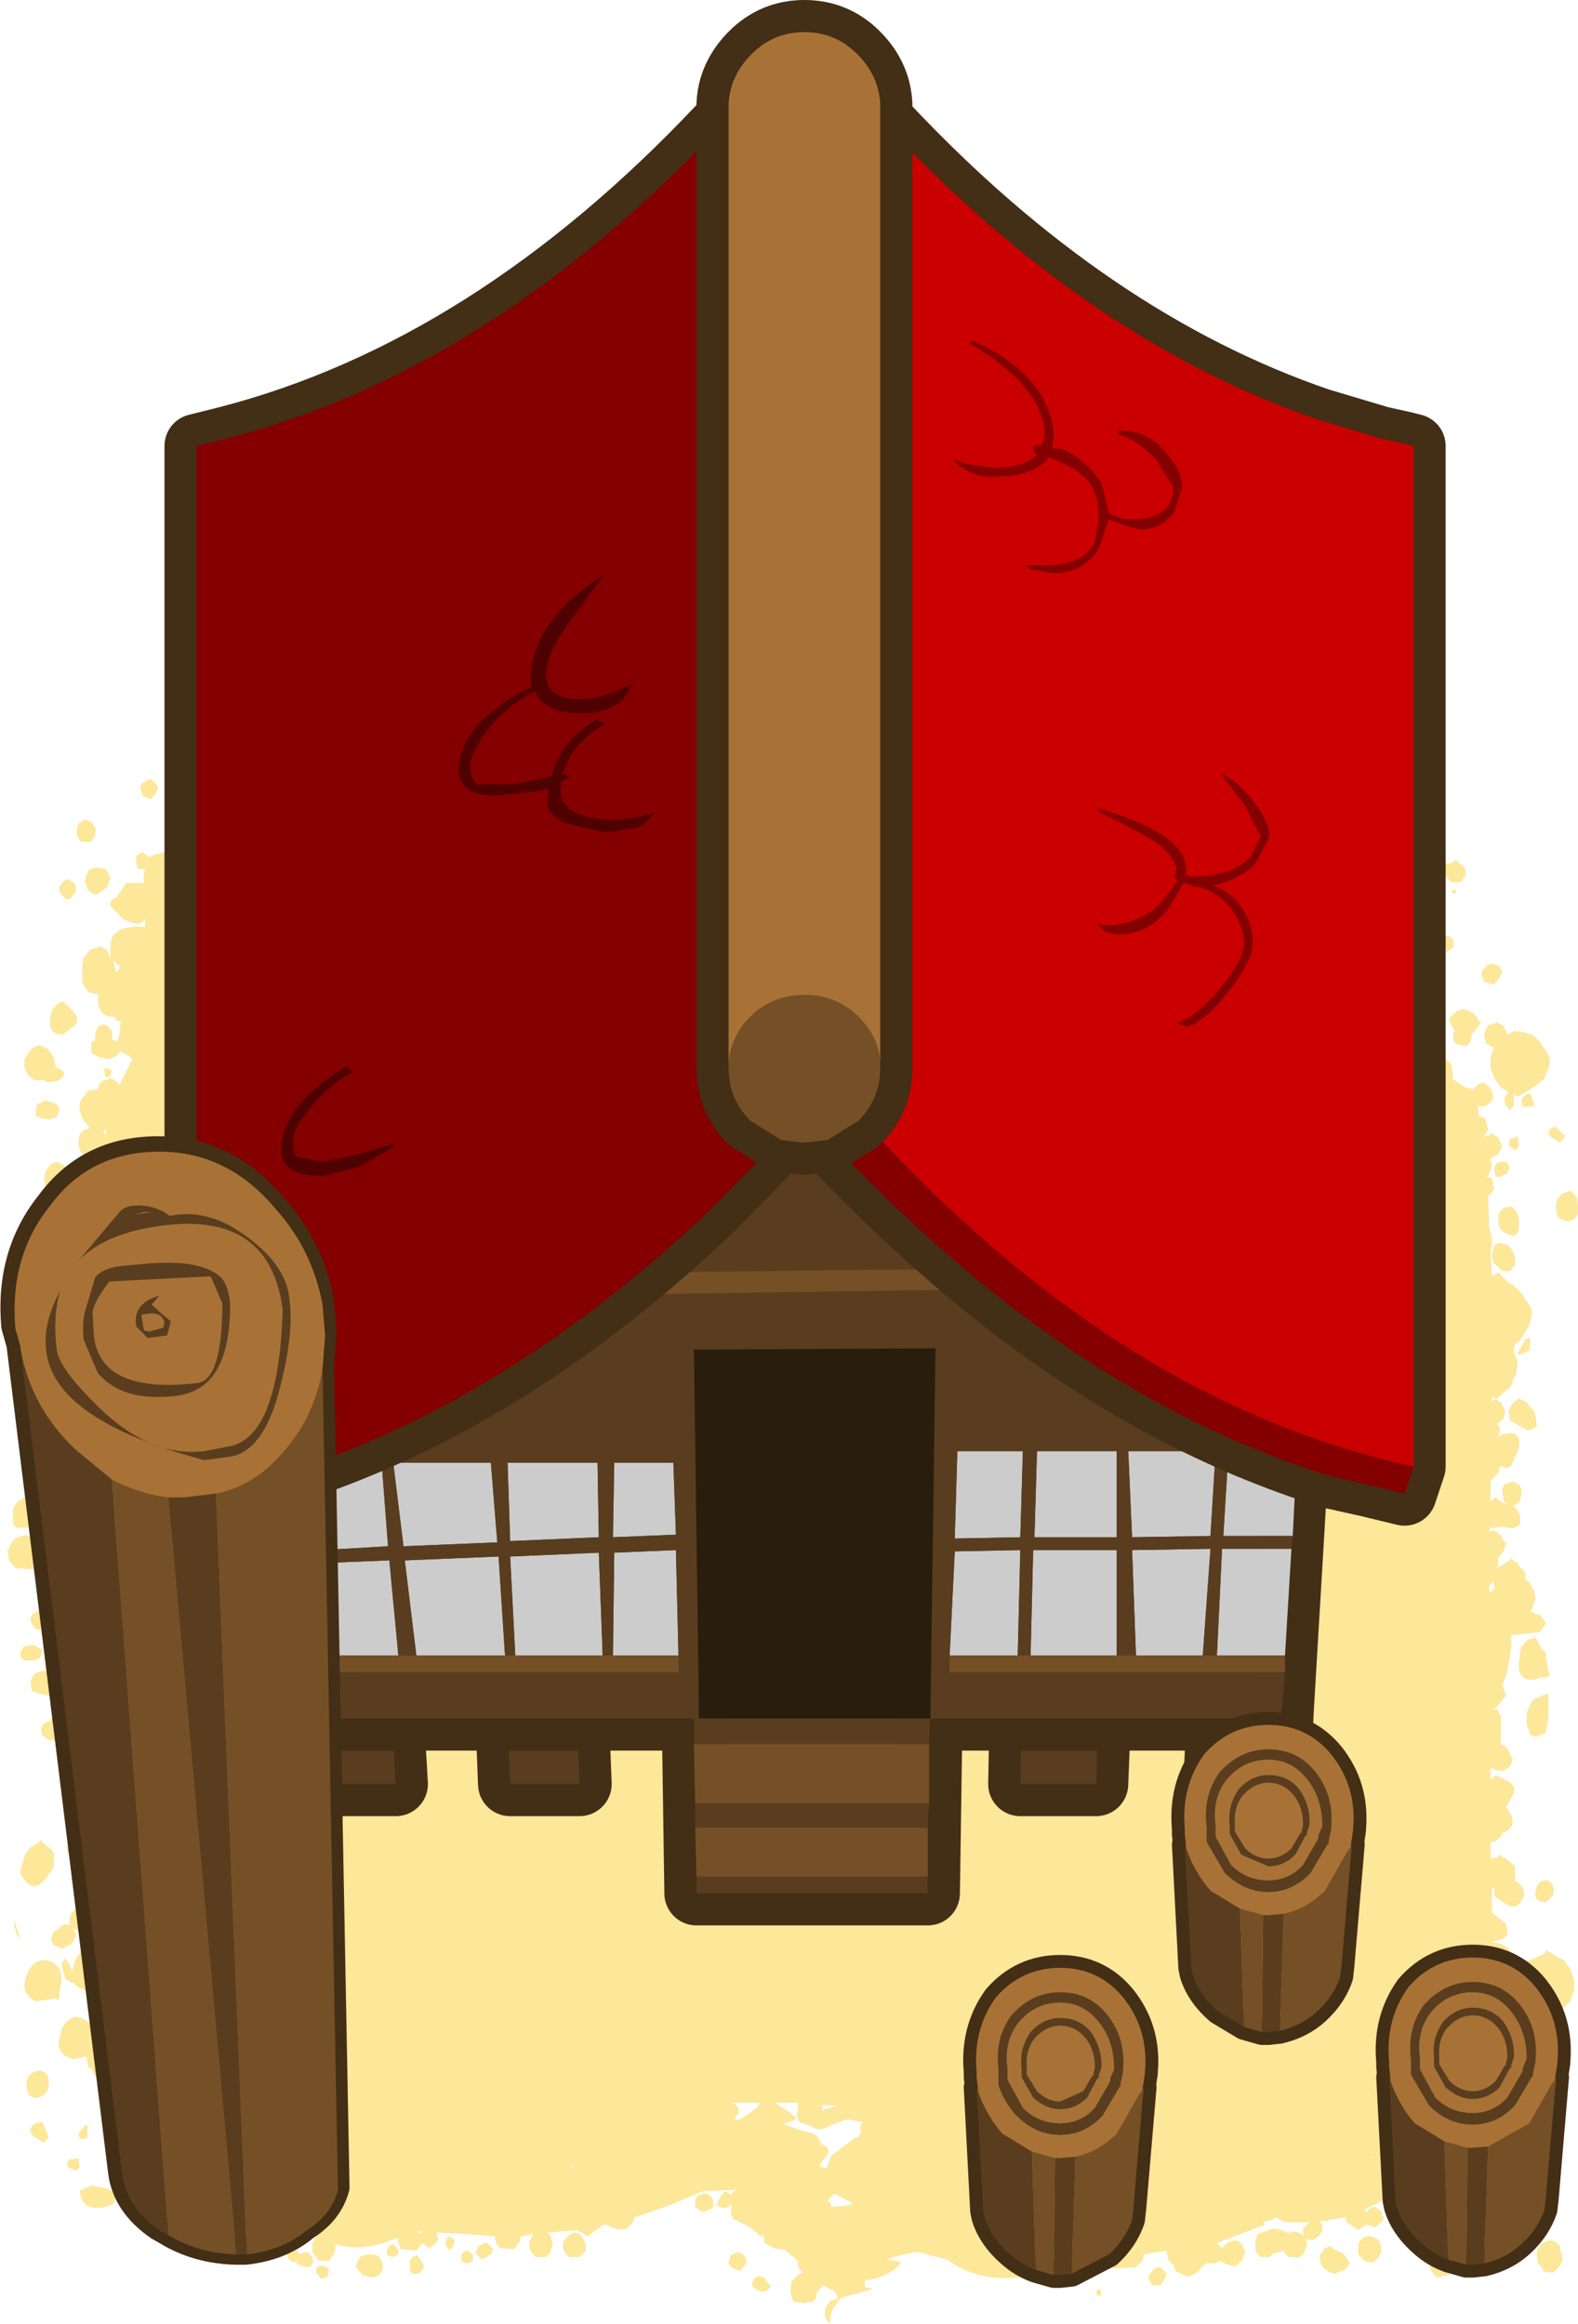 <?xml version="1.0" encoding="UTF-8" standalone="no"?>
<svg xmlns:xlink="http://www.w3.org/1999/xlink" height="90.4px" width="61.4px" xmlns="http://www.w3.org/2000/svg">
  <g transform="matrix(1.0, 0.0, 0.0, 1.0, -1.45, 30.45)">
    <path d="M33.75 0.0 L33.9 0.1 34.0 0.15 34.0 0.2 34.05 0.4 33.95 0.55 33.75 0.7 33.4 0.55 33.35 0.25 33.35 0.2 33.4 0.1 33.45 0.05 33.5 0.05 33.65 0.0 33.75 0.0 M21.95 1.85 L21.9 1.9 21.85 2.05 21.7 2.3 21.85 2.35 21.95 2.4 22.0 2.5 22.05 2.45 22.1 2.4 22.15 2.35 22.3 2.35 22.45 2.4 22.55 2.45 22.65 2.65 22.65 2.7 26.15 2.5 28.75 2.5 28.75 1.85 28.8 1.8 28.9 1.7 29.0 1.6 29.2 1.55 29.4 1.55 29.45 1.55 29.5 1.5 29.5 1.45 29.5 1.35 29.55 1.3 29.6 1.15 29.7 1.05 29.8 1.05 29.95 1.0 Q30.75 0.95 31.35 1.5 L31.4 1.45 31.5 1.45 31.65 1.5 31.75 1.55 31.85 1.6 31.95 1.8 31.95 1.9 32.05 1.95 32.1 2.0 32.2 2.15 32.25 2.25 32.5 2.15 32.7 2.0 32.9 2.05 33.1 2.15 33.15 2.15 33.2 2.0 33.45 1.85 33.55 1.85 33.7 1.9 33.8 1.95 33.85 2.05 33.9 2.15 33.85 2.25 33.85 2.35 33.8 2.4 33.75 2.45 33.65 2.55 34.8 2.55 34.8 2.4 34.8 2.2 34.85 2.15 34.95 2.05 35.05 2.0 35.2 1.95 35.35 2.0 35.45 2.15 35.55 2.2 35.6 2.35 35.6 2.45 35.6 2.55 36.05 2.55 36.05 2.5 36.05 2.4 36.1 2.35 36.1 2.25 36.15 2.2 36.45 2.0 36.65 1.95 37.15 2.0 37.3 2.0 37.4 2.15 37.45 2.2 37.5 2.3 37.55 2.4 37.6 2.45 37.6 2.55 37.6 2.65 40.45 2.7 40.45 2.65 40.4 2.55 40.4 2.45 40.4 2.4 40.4 2.3 40.45 2.25 40.5 2.15 40.55 2.0 40.4 1.95 40.1 1.85 40.0 1.8 39.95 1.75 39.9 1.6 39.9 1.55 39.95 1.4 40.05 1.25 40.15 1.15 40.55 1.05 41.5 1.0 42.05 1.05 42.55 1.15 43.05 1.25 Q43.35 1.3 43.5 1.55 L43.55 1.6 44.1 1.55 44.4 1.55 44.6 1.6 44.7 1.7 44.8 1.8 44.8 1.85 44.85 1.95 44.85 2.0 44.85 2.15 44.85 2.2 44.85 2.3 44.8 2.4 44.75 2.45 44.65 2.5 44.5 2.65 44.5 2.75 44.95 2.75 44.95 2.65 44.95 2.55 45.0 2.45 45.0 2.4 45.1 2.3 45.2 2.25 45.4 2.2 45.4 2.15 45.65 2.2 45.95 2.25 46.1 2.3 46.3 2.5 46.35 2.65 46.5 2.45 46.6 2.4 46.75 2.35 46.9 2.45 47.0 2.5 47.05 2.4 47.15 2.35 47.2 2.3 47.25 2.25 47.4 2.2 47.5 2.25 47.65 2.3 47.75 2.35 47.85 2.5 47.85 2.65 47.85 2.7 47.85 2.8 47.85 2.85 50.7 2.9 50.7 2.8 50.2 2.35 50.15 1.9 Q50.4 1.35 50.95 1.3 L51.45 1.25 51.7 1.35 51.85 1.45 52.05 1.7 52.1 1.9 52.1 2.0 52.5 2.4 Q52.75 2.25 52.95 2.25 53.05 2.05 53.25 2.05 L53.75 2.4 54.0 2.35 Q54.65 2.45 54.7 3.0 L55.1 3.0 55.0 2.7 Q55.05 2.25 55.4 2.15 L55.7 2.05 Q55.95 2.05 56.1 2.3 L56.3 2.75 56.4 3.15 56.6 3.3 56.7 3.25 56.9 3.3 57.0 3.35 57.1 3.55 57.15 3.7 57.15 3.8 57.0 4.05 56.7 4.2 56.6 4.35 56.5 4.45 56.45 4.5 56.3 4.5 56.25 4.5 56.15 4.5 56.2 4.55 56.25 4.6 56.25 4.75 56.2 4.95 56.2 5.15 Q56.3 4.85 56.65 4.85 L56.85 4.95 56.85 4.75 56.9 4.65 57.0 4.6 57.1 4.6 57.1 4.55 57.3 4.7 57.35 5.0 57.1 5.1 57.2 5.5 Q57.2 6.0 56.65 6.0 L56.55 6.0 Q56.85 6.35 56.75 6.7 L56.6 7.5 56.65 7.5 Q57.0 7.6 57.05 8.0 L57.05 8.05 57.1 8.2 57.15 8.35 57.1 8.4 57.1 8.5 57.05 8.6 57.0 8.7 56.8 9.15 56.9 9.15 57.1 9.2 57.2 9.25 57.35 9.35 57.5 9.55 57.55 9.7 57.55 9.85 57.5 10.2 57.15 10.7 57.05 10.75 57.1 10.8 57.1 10.9 57.15 10.75 57.3 10.7 57.5 10.65 57.9 10.9 58.0 11.4 57.95 11.5 58.45 11.85 58.7 11.9 58.8 11.95 58.8 11.9 Q58.9 11.75 59.05 11.7 L59.15 11.65 59.3 11.75 59.4 11.85 59.5 12.0 59.55 12.15 59.55 12.3 59.5 12.35 59.45 12.45 59.35 12.5 59.3 12.55 59.05 12.6 58.95 12.55 59.0 13.0 59.15 13.0 59.25 13.1 59.3 13.3 59.35 13.45 59.35 13.5 59.3 13.6 59.15 13.8 59.25 13.75 59.45 13.7 59.45 13.6 59.65 13.75 59.75 13.8 59.8 13.95 59.9 14.15 59.85 14.25 59.75 14.45 59.4 14.65 59.5 14.8 59.45 15.1 59.4 15.15 59.4 15.25 59.3 15.3 59.4 15.35 59.5 15.4 59.55 15.55 59.55 15.7 59.6 15.75 59.55 15.85 59.45 16.0 59.35 16.1 59.4 17.35 59.5 17.65 59.5 18.0 59.45 18.2 59.5 19.2 59.75 19.05 60.15 19.45 60.35 19.55 60.6 19.8 60.85 20.15 61.05 20.5 61.05 20.75 60.95 21.1 60.6 21.7 60.4 21.85 60.35 22.0 60.35 22.15 60.5 22.5 60.45 23.0 60.3 23.25 60.3 23.35 60.2 23.55 60.15 23.55 59.7 23.95 59.5 23.9 59.5 24.05 59.6 24.0 59.6 23.95 59.75 24.05 59.85 24.1 59.9 24.2 60.0 24.4 60.0 24.45 60.0 24.55 59.95 24.75 59.7 24.95 59.75 25.0 59.8 25.05 59.8 25.1 59.8 25.25 59.8 25.3 59.75 25.4 59.75 25.45 59.9 25.35 60.2 25.3 60.3 25.3 Q60.65 25.4 60.55 25.9 L60.3 26.45 Q60.2 26.75 59.9 26.6 L59.8 26.6 59.75 26.85 59.5 27.1 59.45 27.15 59.45 27.95 59.65 27.8 59.9 28.0 60.1 28.05 60.05 28.0 59.95 27.95 59.95 27.8 59.9 27.65 59.9 27.5 59.95 27.35 60.0 27.3 60.1 27.25 60.3 27.2 60.3 27.15 60.45 27.25 60.55 27.3 60.6 27.35 60.65 27.5 60.65 27.55 60.65 27.75 60.55 28.0 60.3 28.15 60.35 28.15 60.5 28.3 60.6 28.5 60.6 28.75 60.6 28.8 60.55 28.9 60.3 29.0 59.95 28.95 59.85 28.95 59.4 29.0 59.4 29.15 59.45 29.1 59.55 29.1 59.7 29.15 59.8 29.25 59.9 29.35 59.9 29.4 60.05 29.6 59.95 29.9 59.75 30.15 59.75 30.25 59.75 30.4 59.7 30.55 60.2 30.25 60.2 30.15 60.4 30.3 60.5 30.35 60.55 30.45 60.6 30.5 60.6 30.55 60.65 30.55 60.7 30.6 60.8 30.75 60.8 30.85 60.8 31.0 60.95 31.1 61.15 31.45 61.2 31.75 61.15 31.9 61.0 32.25 61.05 32.25 61.15 32.3 61.4 32.4 61.55 32.6 61.6 32.7 61.35 33.05 60.3 33.15 60.25 33.15 60.25 33.65 60.1 34.55 60.1 34.6 59.95 35.0 59.9 35.1 60.05 35.5 59.7 35.95 59.55 36.05 59.65 36.05 59.75 36.1 59.8 36.25 59.85 36.3 59.85 36.45 59.85 36.75 59.85 36.95 59.85 37.2 59.85 37.3 59.8 37.4 59.85 37.4 60.05 37.5 60.15 37.65 60.25 37.9 60.3 37.95 60.3 38.0 60.25 38.15 60.25 38.2 60.2 38.25 60.1 38.35 59.95 38.45 59.65 38.4 59.45 38.3 59.45 38.8 59.65 38.6 60.15 38.85 Q60.45 39.05 60.35 39.3 L60.05 39.85 60.25 40.15 Q60.45 40.7 59.9 40.85 L59.9 40.9 59.8 41.05 59.6 41.2 59.45 41.2 59.45 41.85 59.75 41.8 59.75 41.7 60.05 41.85 60.4 42.15 60.4 42.55 60.4 42.7 60.6 42.85 Q60.85 43.15 60.7 43.4 60.5 43.8 60.2 43.7 L59.7 43.4 59.6 43.3 59.6 43.15 59.6 43.05 59.55 43.0 59.5 43.0 59.5 43.4 59.5 43.7 59.5 43.95 60.05 44.4 60.1 44.7 Q60.1 45.0 59.65 45.05 L59.55 45.05 59.55 45.1 59.8 45.15 60.0 45.25 60.15 45.35 60.25 45.55 60.1 46.0 Q59.85 46.4 59.5 46.3 L59.5 46.7 59.9 46.9 60.1 47.0 60.2 47.05 60.25 46.9 60.25 46.75 60.25 46.6 60.35 46.45 60.5 46.2 60.55 46.2 60.85 45.85 61.55 45.55 61.6 45.4 62.0 45.65 62.3 45.8 62.55 46.15 62.7 46.6 62.7 46.75 62.7 46.95 62.55 47.4 62.3 47.65 61.6 48.0 61.05 47.9 60.85 47.7 60.65 47.5 60.55 47.55 60.6 47.8 60.6 47.95 60.6 48.15 60.45 48.55 60.2 48.85 60.1 48.95 59.5 49.3 59.25 49.25 59.25 49.55 59.35 49.45 59.65 49.3 60.05 49.65 60.1 49.7 60.15 50.2 60.1 50.3 59.9 50.4 59.5 50.45 59.9 50.85 Q60.15 51.1 60.05 51.35 L59.65 51.7 59.55 51.8 59.1 51.95 59.15 51.95 59.25 52.05 59.4 52.2 59.45 52.4 59.45 52.5 59.4 52.65 59.35 52.85 59.4 53.0 59.45 53.2 59.35 53.5 59.15 53.65 59.1 53.75 59.0 53.75 58.95 53.8 58.85 54.0 58.7 54.3 58.6 54.35 58.45 54.35 58.25 54.35 58.35 54.4 58.4 54.5 58.45 54.55 58.45 54.75 58.45 55.0 58.4 55.3 58.3 55.45 58.25 55.5 58.15 55.65 57.95 55.7 57.9 55.75 57.85 55.8 57.55 55.95 57.35 55.9 57.15 55.75 57.05 55.6 57.0 55.35 57.0 55.25 57.0 55.2 57.05 55.05 57.15 55.0 57.45 54.9 57.45 54.85 57.6 54.95 57.6 54.8 57.65 54.6 57.7 54.45 57.8 54.4 57.9 54.35 58.05 54.3 58.25 54.35 58.15 54.25 58.05 54.15 58.0 54.05 58.0 54.0 57.95 53.85 57.95 53.65 58.0 53.45 58.05 53.2 58.1 53.15 58.25 53.1 58.45 53.05 58.45 53.0 58.5 53.05 58.5 52.95 58.55 52.85 58.6 52.85 58.5 52.7 58.45 52.45 58.45 52.3 58.5 52.2 58.55 52.15 58.65 52.05 58.55 52.05 58.5 52.0 58.4 52.05 58.4 52.1 57.85 52.2 57.65 51.95 57.55 51.6 57.4 51.75 57.4 51.85 57.6 52.2 57.7 52.55 57.7 52.6 57.7 52.7 57.65 52.75 57.6 52.9 57.55 52.95 57.35 53.1 57.25 53.1 57.25 53.15 57.35 53.3 57.45 53.45 57.45 53.55 57.45 53.6 57.35 53.8 57.25 53.95 57.2 54.0 57.25 54.0 57.35 54.0 57.5 54.05 57.6 54.15 57.6 54.25 57.6 54.4 57.55 54.55 57.4 54.8 56.95 54.9 56.85 54.8 56.8 54.75 56.75 54.6 56.75 54.55 56.75 54.45 56.75 54.4 56.75 54.3 56.8 54.25 56.85 54.15 56.95 54.1 56.7 54.05 56.6 53.95 Q56.4 54.5 55.45 55.05 L54.55 55.5 54.6 55.6 54.7 55.5 54.85 55.4 54.95 55.4 55.1 55.5 55.2 55.6 55.25 55.75 55.3 55.8 55.25 55.95 54.95 56.2 54.65 56.1 54.6 56.1 54.3 56.3 53.85 56.0 53.8 55.85 53.8 55.8 53.2 55.9 53.1 55.95 52.9 55.95 52.8 55.95 52.85 56.0 52.9 56.15 52.9 56.2 52.9 56.3 52.9 56.35 52.75 56.55 52.5 56.7 52.25 56.65 52.3 56.75 52.3 56.9 52.2 57.15 Q52.05 57.45 51.8 57.35 L51.6 57.35 51.5 57.25 51.45 57.2 51.4 57.1 51.25 57.15 51.05 57.2 51.0 57.2 50.9 57.3 50.85 57.35 50.7 57.35 50.5 57.35 50.4 57.25 50.3 57.1 50.3 56.9 50.3 56.7 50.35 56.55 50.45 56.4 50.55 56.4 50.7 56.35 50.8 56.3 51.0 56.25 51.1 56.25 51.3 56.3 51.55 56.4 51.65 56.4 51.8 56.35 52.0 56.4 52.1 56.45 52.15 56.55 52.15 56.4 52.15 56.35 52.15 56.25 52.3 56.1 52.4 56.0 51.7 56.0 Q51.25 56.0 51.15 55.8 L51.0 55.85 50.95 55.9 50.55 56.0 50.6 56.0 50.65 56.1 48.8 56.8 48.85 56.85 49.0 57.0 49.2 56.8 49.5 56.7 49.65 56.75 49.75 56.85 49.8 56.9 49.85 57.05 49.9 57.1 49.9 57.2 49.85 57.25 49.8 57.45 49.65 57.6 49.55 57.7 49.4 57.7 49.1 57.6 48.95 57.5 48.7 57.6 48.35 57.6 48.15 57.8 Q47.95 58.1 47.6 58.1 L47.2 57.9 47.1 57.65 47.0 57.55 46.9 57.45 46.9 57.35 46.85 57.25 46.85 57.2 46.85 57.1 45.95 57.25 45.95 57.3 45.9 57.5 45.65 57.75 44.8 57.8 44.7 57.7 44.65 57.65 44.6 57.55 44.4 57.6 44.35 57.65 44.3 57.7 44.25 57.75 44.2 57.8 44.1 57.8 43.9 57.8 43.75 57.75 43.65 57.7 42.6 57.95 42.6 58.0 42.45 58.15 42.15 58.15 41.7 58.1 41.45 58.1 Q39.6 58.4 38.3 57.45 L37.15 57.15 36.6 57.25 35.9 57.45 36.3 57.5 Q36.65 57.55 36.35 57.75 35.8 58.2 35.1 58.25 L35.1 58.3 35.1 58.4 35.1 58.5 35.2 58.55 35.3 58.55 35.4 58.6 34.3 58.9 34.15 58.95 33.9 59.3 Q33.75 59.55 33.75 59.85 L33.75 59.95 33.65 59.85 33.6 59.75 33.55 59.65 33.55 59.55 33.55 59.5 33.55 59.4 33.55 59.35 33.6 59.3 33.75 59.05 33.95 59.0 34.05 58.95 33.95 58.7 33.9 58.7 33.9 58.65 33.75 58.6 33.5 58.45 33.45 58.5 33.25 58.7 33.2 58.95 33.15 59.0 33.1 59.05 33.05 59.1 32.9 59.1 32.75 59.15 32.4 59.1 32.3 59.05 32.25 58.9 32.2 58.7 32.25 58.3 32.5 58.05 32.7 57.95 32.55 57.8 32.5 57.7 32.5 57.6 32.5 57.5 31.95 57.05 31.85 57.05 31.55 57.0 31.2 56.8 31.15 56.55 31.15 56.45 31.05 56.55 30.9 56.4 30.8 56.35 30.65 56.2 30.15 55.95 29.95 55.85 29.95 55.75 29.9 55.7 29.9 55.6 29.9 55.4 29.9 55.3 29.7 55.45 29.45 55.4 29.35 55.35 29.35 55.3 29.4 55.15 29.55 54.9 29.6 54.85 29.7 54.8 29.9 54.95 29.9 54.9 30.0 54.8 30.05 54.75 30.1 54.7 30.05 54.7 30.0 54.75 29.95 54.75 29.65 54.75 28.75 54.8 Q27.45 55.4 26.15 55.8 25.95 56.4 25.4 56.25 L25.05 56.1 24.9 56.1 24.8 56.2 24.5 56.4 24.3 56.55 24.1 56.4 23.95 56.35 23.9 56.3 22.75 56.4 22.8 56.45 22.9 56.55 22.9 56.65 22.95 56.8 22.95 56.9 22.85 57.2 22.7 57.35 22.5 57.35 22.3 57.35 22.2 57.25 22.15 57.2 22.1 57.1 22.05 57.05 22.05 57.0 22.05 56.85 22.05 56.8 22.05 56.7 22.1 56.65 22.15 56.55 22.2 56.45 21.7 56.55 21.7 56.7 21.45 57.05 20.9 57.0 20.75 56.8 20.75 56.75 20.7 56.65 20.7 56.6 20.75 56.55 19.55 56.45 18.45 56.4 18.5 56.7 18.3 56.9 18.15 57.0 18.0 56.9 17.9 56.8 17.85 56.85 17.65 57.1 17.05 57.05 16.95 56.8 16.95 56.7 16.95 56.6 16.4 56.8 16.2 56.85 Q15.3 57.1 14.5 56.85 L14.5 56.9 14.5 57.05 14.4 57.3 14.25 57.5 14.05 57.5 13.85 57.5 13.75 57.35 13.7 57.3 13.65 57.2 13.6 57.15 13.6 57.1 13.6 57.0 13.6 56.9 13.6 56.8 13.65 56.75 13.7 56.65 13.75 56.6 13.8 56.6 13.45 56.35 13.0 55.9 Q12.15 55.65 12.7 54.85 L12.0 54.7 Q11.75 54.6 11.85 54.3 12.0 53.9 12.35 53.8 L12.3 53.55 12.2 53.55 Q11.8 53.55 11.85 53.05 11.9 52.6 12.25 52.6 L12.4 52.7 Q12.8 52.25 13.35 52.2 L14.05 52.0 14.0 51.3 14.1 51.1 13.95 51.05 13.95 51.1 13.8 51.2 13.7 51.3 13.55 51.3 13.35 51.2 13.1 51.05 13.05 50.85 12.85 50.8 12.85 50.85 12.8 51.05 12.75 51.1 12.7 51.15 12.65 51.2 12.6 51.25 12.3 51.3 11.9 51.2 11.6 51.05 11.55 50.8 10.9 51.0 11.0 51.05 10.65 51.65 10.7 51.95 10.7 52.5 10.35 52.85 9.9 52.6 9.85 52.5 9.85 52.2 9.85 52.05 9.85 51.85 9.8 51.85 9.75 51.95 9.35 52.6 8.95 53.1 8.65 53.2 8.25 52.9 7.8 53.0 Q7.25 52.9 7.0 52.4 L7.0 52.05 6.95 52.0 6.9 52.0 6.95 52.2 Q7.0 52.75 6.5 52.6 L6.15 52.1 Q6.05 51.65 6.45 51.7 L6.8 51.85 6.8 51.65 Q6.9 51.3 7.15 51.35 L7.35 51.6 7.35 51.55 Q7.4 51.45 7.5 51.45 L7.35 51.1 7.25 51.15 6.85 51.0 6.65 50.8 6.6 50.75 6.2 50.85 Q5.5 50.85 5.15 50.3 L5.0 50.0 4.9 50.0 4.8 49.55 4.3 49.65 Q3.55 49.45 3.8 48.7 3.9 48.1 4.45 48.0 5.0 48.15 5.15 48.6 L5.2 48.55 5.65 48.15 Q6.05 48.25 6.05 48.6 L6.0 49.25 6.35 49.55 6.45 49.7 6.4 48.1 6.35 48.1 5.95 47.95 5.75 47.9 5.6 47.9 5.4 47.8 5.4 47.65 5.35 47.6 5.35 47.5 5.35 47.4 5.35 47.3 5.4 47.2 5.45 47.1 5.5 47.0 5.6 47.0 5.65 46.95 5.75 46.95 6.0 47.0 6.35 46.9 6.1 46.75 6.0 46.55 6.0 46.25 6.0 46.1 6.05 45.95 6.15 45.85 6.35 45.8 6.35 45.3 5.9 45.25 5.5 45.0 5.45 44.9 5.45 44.75 5.45 44.65 5.45 44.6 5.5 44.45 5.5 44.4 5.35 44.3 5.3 44.2 5.3 44.15 5.35 44.0 5.35 43.95 5.55 43.85 5.65 43.8 5.7 43.8 5.8 43.85 5.85 43.9 5.9 43.85 6.05 43.9 6.15 44.0 6.2 44.1 6.25 44.2 6.3 44.2 6.3 43.4 6.25 43.45 6.0 43.65 Q5.5 43.7 5.45 43.25 L5.45 43.05 5.45 42.8 5.5 42.6 5.3 42.6 Q4.8 42.7 4.8 42.25 4.75 41.55 5.3 41.55 5.65 41.65 5.7 42.1 L5.7 42.4 5.75 42.35 6.0 42.3 6.3 42.45 6.3 42.15 6.3 41.1 6.2 41.1 5.7 40.9 5.6 41.0 4.65 41.1 4.3 40.85 4.3 40.65 4.4 40.25 4.7 39.95 5.3 39.6 5.6 39.7 5.75 39.85 5.8 39.95 6.2 39.7 6.3 39.7 6.35 39.7 6.35 39.55 5.9 39.4 5.6 39.15 5.5 38.95 5.5 38.8 5.5 38.6 5.6 38.4 5.95 38.15 6.05 38.1 5.7 37.1 5.3 37.2 5.2 37.2 Q4.95 37.5 5.0 37.95 L4.9 38.75 4.35 39.3 Q4.1 39.3 3.95 39.1 L3.85 38.8 3.85 38.75 3.9 38.6 4.0 38.25 4.0 38.15 3.95 38.0 3.9 37.95 3.9 37.85 3.9 37.8 3.85 37.7 3.85 37.65 3.85 37.5 3.85 37.45 3.6 37.25 3.55 37.25 3.35 37.25 3.1 37.05 Q2.95 36.7 3.25 36.55 L3.4 36.5 3.4 36.45 3.45 36.4 3.55 36.25 3.85 36.0 4.15 35.9 4.25 35.95 4.25 35.85 4.3 35.7 4.35 35.65 4.45 35.55 4.6 35.4 4.8 35.35 4.8 35.25 4.95 35.25 5.05 35.35 5.2 35.4 5.3 35.5 5.35 35.65 5.35 35.85 5.25 35.95 5.15 36.1 5.3 36.0 5.5 36.15 5.3 34.1 4.9 34.1 4.85 34.25 4.6 34.5 4.3 34.25 4.3 34.0 4.1 34.05 3.9 34.0 3.7 33.75 3.6 33.4 3.7 33.1 3.75 32.95 3.85 32.9 3.95 32.85 4.1 32.85 4.1 32.8 4.3 32.9 4.45 32.95 4.5 33.05 4.6 33.3 4.55 33.65 4.45 33.8 4.65 33.75 Q4.5 33.2 4.95 33.1 L5.35 33.1 5.35 32.6 5.3 32.6 5.2 32.6 Q5.0 33.05 4.45 32.4 L4.35 32.25 4.3 32.25 4.25 32.3 4.2 32.35 4.15 32.4 4.0 32.4 3.65 32.35 3.4 32.15 3.4 31.95 3.4 31.85 3.45 31.8 3.55 31.75 3.65 31.7 3.8 31.65 3.8 31.55 4.0 31.65 4.2 31.7 4.25 31.2 4.15 31.3 4.05 31.4 3.9 31.4 3.75 31.35 3.65 31.3 3.55 31.2 3.55 31.1 3.55 31.0 3.55 30.85 3.55 30.75 3.6 30.5 3.7 30.45 3.8 30.4 3.9 30.4 4.0 30.35 4.15 30.4 4.25 30.5 4.3 30.55 4.3 30.6 4.3 30.8 4.25 31.05 4.25 31.1 4.4 30.5 Q4.05 30.3 3.8 29.7 3.6 29.25 3.85 28.8 L4.6 28.0 4.6 27.85 4.85 27.35 4.5 27.05 4.4 26.85 4.3 26.7 4.3 26.4 4.3 26.25 4.3 26.05 4.45 25.9 4.6 25.7 4.9 25.5 5.2 25.45 5.4 25.1 5.3 25.1 5.2 25.0 5.15 24.95 5.1 24.75 5.0 24.3 5.0 24.2 4.8 24.15 4.6 24.2 4.5 24.35 4.45 24.5 4.3 24.6 4.3 24.65 Q3.9 24.95 3.6 24.5 L3.35 24.0 3.25 23.65 Q3.15 23.15 3.55 23.0 L3.9 22.9 3.9 22.8 4.1 22.9 4.1 22.8 4.15 22.65 4.25 22.5 4.6 22.15 Q4.9 21.9 5.3 21.8 L5.3 21.75 5.7 21.9 5.75 21.9 5.75 21.6 5.6 21.6 5.3 21.55 5.15 21.35 5.1 21.25 5.1 21.1 5.3 20.7 5.45 20.6 5.6 20.4 5.7 20.35 5.7 20.05 5.5 20.05 Q5.05 20.05 5.0 19.6 L5.0 19.45 4.9 19.25 4.9 19.0 4.9 18.9 4.95 18.85 5.05 18.8 5.1 18.65 5.15 18.65 5.05 18.35 Q5.05 18.1 5.2 18.0 L5.1 17.9 5.05 17.85 4.75 18.0 Q4.3 18.1 4.25 17.6 L4.2 17.45 4.2 17.25 4.25 17.05 4.3 16.9 4.45 16.7 4.75 16.6 4.75 16.55 5.15 16.75 5.1 16.6 5.15 16.55 5.2 16.45 5.25 16.35 5.35 16.3 5.5 16.25 5.55 16.3 5.5 15.6 5.4 15.65 5.2 15.65 5.0 15.6 4.8 15.45 4.75 15.35 4.75 15.3 4.75 15.15 4.75 14.95 4.8 14.8 4.85 14.7 4.9 14.65 4.95 14.6 Q4.55 14.5 4.5 14.05 L4.5 13.9 4.55 13.7 4.65 13.55 4.75 13.5 4.95 13.45 4.65 13.05 4.55 12.75 4.55 12.5 4.6 12.35 4.75 12.15 4.85 12.0 4.95 11.95 5.25 11.95 5.25 11.9 5.3 11.85 5.3 11.75 5.45 11.6 5.75 11.5 5.9 11.55 6.0 11.65 6.1 11.75 6.6 10.75 6.5 10.7 6.5 10.6 6.4 10.6 6.15 10.45 5.95 10.65 5.65 10.75 5.45 10.7 5.35 10.7 5.0 10.5 5.0 10.45 5.0 10.3 5.0 10.25 5.0 10.15 5.05 10.05 5.15 10.05 5.15 9.85 Q5.2 9.4 5.5 9.4 5.9 9.55 5.8 10.0 L5.85 10.0 6.0 10.05 6.05 10.05 6.05 9.9 6.15 9.65 6.1 9.55 6.1 9.45 6.15 9.35 6.2 9.3 6.0 9.25 5.95 9.2 5.9 9.1 Q5.5 9.15 5.3 8.75 L5.25 8.4 5.3 8.25 4.9 8.15 4.75 7.95 4.65 7.75 4.65 7.55 4.65 7.15 4.7 6.8 4.95 6.5 5.3 6.4 5.3 6.35 5.6 6.5 5.75 6.8 5.75 6.65 5.75 6.6 5.75 6.35 Q5.75 6.05 5.9 5.9 6.1 5.7 6.3 5.65 L6.7 5.6 7.0 5.6 7.1 5.6 7.1 5.3 Q6.85 5.65 6.25 5.3 L5.95 5.0 5.8 4.85 5.75 4.8 5.75 4.7 5.75 4.65 5.8 4.55 5.9 4.5 6.0 4.45 6.35 3.9 7.05 3.9 Q7.0 3.65 7.1 3.35 L6.8 3.35 6.8 3.3 6.75 3.1 6.75 2.9 6.8 2.8 7.0 2.7 7.2 2.85 7.25 2.9 7.45 2.8 7.85 2.7 Q8.4 2.55 8.8 3.0 L9.15 3.65 9.15 3.6 9.25 3.4 9.3 3.35 9.55 3.35 9.55 3.3 9.7 3.35 9.9 3.4 10.0 3.6 10.05 3.35 10.0 3.2 10.0 3.1 9.8 3.0 9.2 3.0 9.05 3.0 8.85 2.95 8.75 2.85 8.65 2.8 8.65 2.7 8.6 2.65 8.6 2.5 8.6 2.35 8.6 2.25 8.6 2.2 8.7 2.05 8.75 2.0 8.85 1.95 8.9 1.9 9.15 1.9 9.15 1.85 9.8 1.9 10.0 1.9 9.95 1.85 9.9 1.8 9.9 1.7 9.9 1.6 9.9 1.5 9.9 1.45 9.95 1.35 10.0 1.25 10.1 1.15 10.2 1.1 10.3 1.1 10.3 1.05 10.45 1.15 10.65 1.35 10.7 1.5 10.7 1.75 10.7 1.85 10.6 1.95 11.0 2.2 11.05 2.3 11.2 2.3 11.3 2.25 11.45 2.25 11.65 2.25 11.95 2.4 12.05 2.45 12.8 2.5 13.0 2.5 13.1 2.65 13.15 2.7 13.2 2.85 13.3 3.15 13.4 3.3 13.45 3.45 13.45 3.55 15.15 3.4 15.15 3.25 15.15 3.2 15.15 3.1 15.2 2.95 15.25 2.9 15.4 2.85 15.7 2.7 Q15.3 2.8 15.1 2.45 15.0 2.2 15.2 1.95 L16.3 1.15 16.9 1.0 17.1 1.0 18.15 0.95 Q19.15 0.95 18.8 1.9 L18.75 2.05 18.8 2.05 19.0 2.15 19.15 2.3 19.2 2.4 19.25 2.3 19.25 2.25 19.35 2.15 Q19.4 2.05 19.5 2.05 L19.6 2.05 19.6 2.0 19.85 2.05 20.0 2.0 20.15 2.05 20.3 2.25 20.35 2.3 20.55 2.45 Q20.8 2.65 21.1 2.45 L21.5 2.3 21.2 2.05 21.2 2.0 21.15 1.9 21.15 1.85 21.15 1.75 21.2 1.7 21.25 1.55 21.35 1.5 21.55 1.45 21.7 1.5 21.8 1.55 21.85 1.7 21.9 1.75 21.95 1.85 22.05 1.6 22.3 1.5 22.45 1.55 22.5 1.7 22.6 1.75 22.65 1.85 22.6 1.9 22.6 2.0 22.55 2.05 22.5 2.2 22.45 2.25 22.4 2.25 22.3 2.3 22.05 2.15 21.95 1.9 21.95 1.85 M56.65 -4.45 L56.2 -4.4 56.7 -4.5 56.65 -4.45 M55.85 3.65 L55.7 3.65 55.75 4.2 55.9 4.35 56.0 4.35 55.95 4.25 55.9 4.2 55.85 4.05 55.85 3.85 55.85 3.65 M57.2 3.2 L57.15 3.1 57.9 3.15 57.95 3.1 58.1 3.0 58.25 3.15 58.35 3.2 58.45 3.35 58.5 3.55 58.45 3.65 58.4 3.7 58.35 3.8 58.3 3.85 58.25 3.85 58.1 3.9 57.9 3.85 57.8 3.75 57.7 3.6 57.65 3.55 57.55 3.55 57.25 3.3 57.2 3.2 M55.8 5.75 L56.2 5.85 56.15 5.45 56.1 5.5 56.0 5.55 55.9 5.6 55.8 5.65 55.8 5.75 M57.35 6.3 L57.4 6.15 57.5 6.1 57.6 6.0 57.65 5.95 57.8 5.95 58.0 6.1 58.0 6.4 57.8 6.55 57.5 6.6 57.4 6.5 57.35 6.45 57.35 6.35 57.35 6.3 M58.1 4.2 L58.1 4.3 57.95 4.3 57.95 4.2 58.0 4.15 58.1 4.2 M62.5 17.05 Q62.0 17.05 62.0 16.6 61.95 16.0 62.5 15.9 L62.5 15.85 Q62.9 16.05 62.85 16.6 62.85 17.0 62.5 17.05 M60.05 9.65 L60.1 9.8 60.1 9.85 Q60.2 9.7 60.4 9.65 L60.55 9.7 60.55 9.65 61.05 9.8 61.3 10.0 61.55 10.35 61.75 10.7 61.75 10.95 61.7 11.1 61.55 11.5 61.25 11.75 60.55 12.2 60.35 12.15 60.35 12.55 60.2 12.75 60.05 12.55 Q59.9 12.3 60.1 12.1 L60.15 12.1 60.1 12.0 59.85 11.85 59.6 11.5 59.45 11.1 59.45 10.7 59.5 10.55 59.55 10.35 59.6 10.3 59.45 10.25 59.25 10.1 59.25 10.0 59.2 9.9 59.2 9.8 59.2 9.75 59.25 9.65 59.25 9.6 59.35 9.45 59.45 9.4 59.65 9.35 59.65 9.3 59.85 9.4 59.95 9.45 60.05 9.65 M59.8 7.15 L59.85 7.3 59.9 7.35 59.85 7.5 59.6 7.85 59.2 7.75 59.1 7.5 59.1 7.45 59.1 7.35 59.15 7.3 59.3 7.1 59.45 7.05 59.55 7.05 59.7 7.1 59.8 7.15 M58.35 8.8 L58.55 8.85 58.75 8.95 58.9 9.1 59.0 9.25 59.05 9.3 59.0 9.45 58.7 9.8 58.7 9.9 58.65 10.1 58.5 10.25 58.1 10.15 58.05 10.1 58.0 10.0 58.0 9.9 58.0 9.8 58.0 9.75 58.05 9.65 57.9 9.4 57.85 9.3 57.85 9.25 57.85 9.15 57.9 9.1 58.1 8.9 58.35 8.8 M61.0 12.1 L61.15 12.5 61.1 12.6 60.7 12.6 60.65 12.4 Q60.65 12.2 60.9 12.1 L61.0 12.1 M62.35 13.75 L62.15 14.0 61.75 13.75 Q61.6 13.45 61.95 13.4 L61.95 13.35 62.35 13.75 M60.5 13.75 L60.55 14.15 60.4 14.3 60.2 14.15 Q60.1 13.9 60.25 13.85 L60.5 13.75 M60.1 15.2 L59.75 15.35 Q59.55 15.3 59.6 14.95 59.65 14.7 60.05 14.75 60.25 14.9 60.1 15.2 M59.85 17.9 L60.15 18.0 60.3 18.2 60.4 18.45 60.4 18.75 60.2 19.0 59.9 19.0 59.55 18.65 59.5 18.35 59.6 18.0 59.65 17.95 59.85 17.9 M60.55 17.25 Q60.55 17.75 60.1 17.55 59.7 17.4 59.75 16.9 59.8 16.45 60.3 16.5 60.6 16.75 60.55 17.25 M61.0 21.6 L60.95 22.1 60.55 22.25 60.5 22.2 60.8 21.65 61.0 21.6 M61.0 24.3 L61.15 24.45 61.2 24.65 61.25 25.05 60.9 25.2 60.2 24.8 60.15 24.45 60.3 24.15 60.55 23.95 60.85 24.1 61.0 24.3 M59.6 31.35 L59.55 31.05 59.4 31.25 59.4 31.5 59.6 31.35 M34.7 52.05 L34.55 52.0 34.35 52.0 34.25 52.05 33.7 52.25 Q33.3 52.5 33.0 52.25 L32.55 52.1 32.5 52.0 32.5 51.95 32.45 51.8 32.5 51.65 32.5 51.45 32.5 51.35 31.6 51.35 31.9 51.55 32.15 51.7 32.45 51.95 32.3 52.05 31.85 52.2 32.0 52.2 32.55 52.4 33.1 52.55 33.25 52.65 33.3 52.7 33.35 52.85 33.4 52.9 33.4 52.95 33.5 53.0 Q33.85 53.15 33.55 53.5 L33.35 53.75 33.35 53.8 33.4 53.85 33.6 53.9 33.8 53.4 34.75 52.7 34.85 52.7 34.85 52.65 34.95 52.55 Q34.9 52.25 35.0 52.1 L34.7 52.05 M33.45 51.65 L33.55 51.6 34.05 51.45 33.45 51.45 33.45 51.65 M33.95 54.9 L33.9 54.9 33.65 55.15 33.75 55.25 33.8 55.3 33.8 55.4 34.45 55.35 34.55 55.3 34.65 55.25 34.6 55.25 34.05 54.95 33.95 54.9 M60.9 33.35 L61.2 33.25 61.35 33.55 61.45 33.7 61.6 33.85 61.6 34.05 61.65 34.25 61.65 34.4 61.75 34.7 61.65 34.8 61.4 34.8 61.1 34.9 Q60.5 34.9 60.55 34.25 L60.6 33.85 Q60.6 33.6 60.9 33.35 M61.7 35.8 L61.7 36.4 61.6 36.95 61.25 37.1 61.0 37.05 60.85 36.6 60.85 36.3 Q60.9 35.9 61.15 35.65 L61.6 35.45 61.7 35.45 61.7 35.8 M61.2 43.15 Q61.25 42.7 61.6 42.7 61.95 42.75 61.9 43.25 L61.6 43.55 Q61.1 43.5 61.2 43.15 M60.7 48.95 Q60.85 48.8 61.0 48.8 L61.2 49.4 61.1 49.5 60.65 49.3 Q60.5 49.05 60.7 48.95 M61.7 50.25 Q61.95 50.45 61.85 50.8 L61.65 51.1 Q61.2 51.3 61.15 50.85 61.15 50.45 61.4 50.3 L61.7 50.25 M54.8 53.5 L54.85 53.5 54.8 53.45 54.8 53.5 M55.95 55.25 L56.0 55.2 56.15 55.2 56.3 55.25 56.4 55.3 56.45 55.4 56.5 55.6 56.55 55.8 56.6 55.75 56.75 55.75 56.75 55.7 56.85 55.7 57.0 55.8 57.15 55.9 57.2 56.1 57.2 56.25 57.15 56.4 56.85 56.65 56.4 56.35 56.35 56.2 56.3 56.25 56.15 56.25 55.95 56.2 55.85 56.15 55.8 56.0 55.75 55.95 55.75 55.85 55.75 55.7 55.8 55.5 55.8 55.35 55.9 55.3 55.95 55.25 M60.45 52.55 L60.5 52.55 60.65 52.5 60.95 52.65 61.2 52.95 61.2 53.4 60.95 53.65 60.9 53.75 60.8 53.75 60.9 53.9 60.95 54.05 60.85 54.25 60.55 54.45 59.85 54.35 59.75 54.3 59.75 54.15 59.95 54.0 60.2 53.95 60.2 53.85 60.25 53.8 60.3 53.65 60.4 53.6 60.45 53.6 60.35 53.5 60.3 53.45 60.3 53.35 60.25 53.3 60.2 53.1 60.2 52.95 60.25 52.75 60.3 52.65 60.4 52.6 60.45 52.55 M59.5 50.45 L59.4 50.4 59.15 50.25 59.1 50.65 59.2 50.65 59.25 50.65 59.5 50.55 59.5 50.45 M58.55 56.2 L58.55 56.15 58.55 56.0 58.6 55.95 58.65 55.9 58.85 55.8 59.0 55.85 59.1 55.9 59.15 56.0 59.2 56.2 59.2 56.25 59.15 56.35 58.95 56.4 58.7 56.4 58.55 56.3 58.55 56.2 M59.6 55.5 L59.65 55.45 59.75 55.35 59.85 55.35 59.95 55.3 60.1 55.35 60.2 55.4 60.3 55.6 60.35 55.75 60.35 55.85 60.3 55.9 60.25 56.1 60.1 56.2 59.75 56.2 59.65 56.15 59.6 56.0 59.55 55.85 59.55 55.7 59.6 55.5 M62.05 56.85 L62.15 56.9 62.15 57.05 62.2 57.2 62.25 57.45 62.15 57.7 61.9 57.95 61.75 57.95 61.5 57.9 61.45 57.75 61.3 57.6 61.25 57.35 61.25 57.15 61.3 57.0 61.4 56.85 61.5 56.8 61.6 56.75 61.75 56.7 61.95 56.75 62.05 56.85 M57.95 57.8 L57.8 58.05 57.35 58.15 57.15 57.9 57.1 57.8 57.1 57.7 57.1 57.65 57.15 57.55 57.15 57.5 57.25 57.35 57.35 57.3 57.55 57.25 57.75 57.3 57.85 57.35 57.9 57.55 57.95 57.7 57.95 57.8 M55.05 56.65 L55.15 56.8 55.2 57.0 55.2 57.1 55.2 57.15 55.15 57.25 55.1 57.35 54.9 57.55 54.75 57.55 54.55 57.5 54.35 57.3 54.3 57.25 54.3 57.2 54.3 57.1 54.3 57.05 54.3 56.9 54.3 56.85 54.35 56.75 54.4 56.7 54.5 56.6 54.6 56.55 54.75 56.55 54.95 56.6 55.05 56.65 M53.75 57.25 L53.95 57.55 53.95 57.6 53.85 57.8 53.4 58.0 Q53.05 57.95 52.85 57.65 L52.8 57.35 52.8 57.3 52.85 57.2 52.9 57.15 52.95 57.05 53.0 57.0 53.05 57.0 53.2 56.9 53.35 57.05 53.6 57.15 53.75 57.25 M46.35 57.8 L46.5 57.75 46.6 57.75 46.85 58.0 46.75 58.25 46.6 58.45 46.3 58.45 46.25 58.4 46.2 58.3 46.15 58.2 46.15 58.15 46.15 58.05 46.2 58.0 46.3 57.9 46.35 57.8 M44.2 58.6 L44.25 58.6 44.3 58.75 44.3 58.85 44.15 58.85 44.1 58.7 44.2 58.6 M7.1 -0.05 L7.3 -0.15 7.5 0.0 7.6 0.2 7.5 0.45 7.3 0.65 7.1 0.55 7.0 0.5 6.95 0.35 6.9 0.15 6.95 0.05 7.0 0.0 7.1 -0.05 M5.05 1.55 L5.1 1.7 5.15 1.75 5.2 1.85 5.15 1.9 5.15 2.05 5.0 2.3 4.65 2.3 4.55 2.25 4.5 2.15 4.45 2.05 4.45 1.95 4.45 1.9 4.45 1.8 4.45 1.75 4.5 1.6 4.55 1.55 4.65 1.5 4.7 1.45 4.8 1.45 4.95 1.5 5.05 1.55 M4.8 3.6 L4.85 3.55 4.9 3.4 5.0 3.35 5.2 3.3 5.3 3.3 5.5 3.35 5.6 3.4 5.7 3.6 5.75 3.7 5.75 3.75 5.7 3.8 5.65 4.0 5.45 4.2 5.2 4.35 5.05 4.3 4.95 4.25 4.85 4.1 4.75 3.85 4.8 3.6 M4.35 3.9 L4.4 4.05 4.4 4.2 4.4 4.25 4.35 4.3 4.2 4.5 Q4.0 4.6 3.85 4.35 L3.75 4.2 3.75 4.15 3.75 4.05 3.8 4.0 3.95 3.8 4.1 3.75 4.25 3.85 4.35 3.9 M5.85 6.9 L5.95 7.35 6.1 7.25 6.1 7.1 6.0 7.05 5.9 6.95 5.85 6.9 M11.45 3.55 L11.25 3.55 11.25 3.7 11.35 3.7 11.4 3.65 11.45 3.55 M19.6 2.95 L19.15 2.85 19.1 2.85 19.1 2.9 19.2 3.0 19.65 3.0 19.65 2.95 19.6 2.95 M29.7 -0.1 L29.85 -0.05 29.85 0.05 29.65 0.05 Q29.5 0.0 29.65 -0.1 L29.7 -0.1 M31.25 -0.05 L31.4 -0.1 31.55 0.0 31.6 0.25 31.6 0.35 31.7 0.25 31.9 0.45 31.9 0.65 31.7 0.8 31.45 0.65 31.45 0.55 31.45 0.45 31.25 0.4 31.15 0.25 31.15 0.15 31.2 0.1 31.2 0.0 31.25 -0.05 M25.95 1.4 L26.05 1.55 26.1 1.6 26.0 1.8 25.85 1.95 Q25.65 2.15 25.4 1.95 L25.25 1.85 25.2 1.75 25.2 1.7 25.2 1.55 25.25 1.5 25.25 1.4 25.35 1.35 25.4 1.25 25.45 1.25 25.6 1.25 25.6 1.15 25.7 1.25 25.85 1.3 25.95 1.4 M23.45 1.5 L23.45 1.6 23.45 1.7 23.45 1.8 23.4 1.85 23.35 1.95 23.25 2.0 23.2 2.0 23.1 2.05 22.8 1.95 22.65 1.8 22.6 1.7 22.6 1.55 22.6 1.5 22.65 1.4 22.8 1.3 23.0 1.25 23.0 1.15 23.1 1.25 23.25 1.3 23.35 1.35 23.45 1.5 M31.75 2.5 L31.7 2.55 32.0 2.55 32.0 2.5 31.9 2.5 31.75 2.5 M28.3 2.2 L28.2 2.35 27.8 2.45 27.45 2.15 27.45 1.85 27.45 1.8 27.5 1.7 27.6 1.6 27.7 1.55 27.85 1.5 28.0 1.6 28.15 1.75 28.25 1.9 28.3 2.05 28.3 2.2 M8.2 9.4 L8.2 9.25 8.15 9.15 8.15 9.3 8.2 9.4 M4.4 9.4 L3.9 9.8 Q3.4 9.8 3.4 9.35 L3.4 9.2 3.45 8.95 3.5 8.8 3.6 8.7 3.7 8.6 3.9 8.5 4.3 8.9 Q4.55 9.15 4.4 9.4 M3.45 10.55 L3.55 10.7 3.6 10.95 3.6 11.05 3.7 11.1 3.8 11.15 3.9 11.2 3.95 11.3 3.9 11.45 3.7 11.6 3.3 11.65 3.1 11.55 Q2.6 11.7 2.4 11.05 L2.4 10.75 2.6 10.45 Q2.75 10.25 3.0 10.2 L3.3 10.35 3.45 10.55 M2.85 12.65 L2.9 12.55 2.9 12.5 3.05 12.45 3.2 12.35 3.4 12.4 3.5 12.45 3.65 12.5 3.75 12.65 3.75 12.75 3.65 13.0 3.4 13.1 3.05 13.05 2.85 12.95 2.85 12.85 2.85 12.75 2.85 12.65 M5.55 11.1 Q5.75 11.1 5.8 11.25 L5.7 11.45 5.55 11.45 5.5 11.15 5.55 11.1 M5.55 13.7 L5.6 13.5 5.55 13.5 5.45 13.6 5.5 13.6 5.55 13.7 M4.5 15.8 Q4.4 16.15 4.05 16.15 3.5 16.2 3.25 15.75 3.1 15.4 3.25 15.1 3.4 14.75 3.7 14.75 L3.95 14.9 4.05 15.05 4.2 15.25 4.3 15.4 4.5 15.8 M5.65 18.8 L5.6 18.8 5.65 18.85 5.65 18.8 M4.65 20.6 L4.8 20.95 4.8 21.15 4.8 21.3 4.65 21.75 4.4 22.05 3.7 22.5 Q3.4 22.45 3.15 22.25 L2.95 22.1 2.65 21.75 2.55 21.35 2.5 20.95 2.55 20.8 2.65 20.6 2.95 20.3 Q3.3 20.05 3.7 19.95 L3.7 19.9 4.1 20.05 4.4 20.25 4.65 20.6 M4.05 24.8 L4.15 24.8 Q4.6 25.1 4.45 25.55 L3.9 25.95 Q3.35 25.95 3.5 25.35 3.6 24.8 4.05 24.8 M5.55 27.3 L5.75 27.4 5.75 27.25 5.55 27.3 M2.75 27.65 L3.15 28.0 Q3.35 28.2 3.15 28.55 L2.65 28.95 2.15 29.0 2.0 28.9 1.95 28.7 1.95 28.55 1.95 28.35 2.0 28.15 2.15 27.95 2.4 27.8 2.7 27.65 2.75 27.65 M3.05 29.7 L3.1 30.15 3.05 30.35 2.95 30.5 2.7 30.6 2.05 30.55 1.8 30.25 1.75 29.85 1.85 29.65 1.95 29.5 2.05 29.4 2.15 29.35 2.45 29.25 2.75 29.4 3.0 29.55 3.05 29.7 M8.35 37.35 L8.35 36.8 8.25 36.75 8.3 37.65 8.35 37.35 M3.25 32.35 L3.3 32.4 3.3 32.6 3.3 32.7 3.25 32.75 3.1 32.9 Q2.9 33.05 2.75 32.8 L2.65 32.65 2.65 32.5 2.65 32.45 2.7 32.35 2.85 32.25 3.0 32.2 3.15 32.25 3.25 32.35 M2.4 33.6 L2.6 33.55 2.7 33.55 2.8 33.55 2.95 33.65 3.05 33.7 3.1 33.85 3.0 34.05 2.8 34.15 2.4 34.15 2.25 34.0 2.25 33.95 2.25 33.8 2.3 33.75 2.35 33.65 2.4 33.6 M2.75 34.75 L2.8 34.65 2.95 34.6 3.1 34.55 3.3 34.55 3.55 34.65 3.7 34.7 3.7 34.65 3.9 34.6 3.9 34.55 4.05 34.7 4.05 34.65 4.2 34.5 4.35 34.65 4.4 34.9 4.3 35.1 4.1 35.2 4.0 35.2 3.95 35.1 3.9 35.1 3.8 35.35 3.45 35.55 2.7 35.35 2.65 35.1 2.65 35.0 2.65 34.95 2.7 34.8 2.75 34.75 M4.1 41.25 L4.2 41.15 4.25 41.1 4.3 41.1 4.45 41.05 4.6 41.1 4.7 41.2 4.8 41.4 4.8 41.55 4.8 41.6 4.7 41.8 4.45 41.9 4.15 41.8 4.1 41.65 4.05 41.6 4.05 41.5 4.05 41.45 4.1 41.35 4.1 41.25 M3.0 41.1 L3.25 41.35 3.45 41.5 3.55 41.65 3.55 41.85 3.55 42.1 3.5 42.25 3.25 42.6 Q2.85 43.15 2.45 42.75 L2.25 42.45 2.25 42.3 2.3 42.1 2.45 41.65 2.65 41.4 3.0 41.2 3.0 41.1 M4.2 44.0 L4.3 43.9 4.35 43.85 4.4 43.85 4.55 43.8 4.7 43.85 4.8 43.95 4.9 44.15 4.95 44.3 4.9 44.35 4.8 44.55 4.55 44.65 4.25 44.55 4.3 44.6 4.4 44.75 4.4 44.8 4.4 44.9 4.2 45.2 3.85 45.35 3.5 45.2 3.5 45.15 3.45 45.05 3.45 44.9 3.5 44.85 3.5 44.75 3.55 44.7 3.7 44.6 3.85 44.45 4.0 44.4 4.2 44.45 4.15 44.35 4.15 44.25 4.15 44.2 4.2 44.1 4.2 44.0 M8.3 38.2 L8.3 38.25 8.4 38.45 8.4 38.3 8.3 38.2 M8.35 39.15 L8.3 39.3 8.35 39.85 8.4 39.75 8.4 39.05 8.35 39.15 M4.3 46.05 Q4.45 45.4 4.95 45.35 5.7 45.55 5.65 46.4 5.55 47.1 4.85 47.0 4.45 46.9 4.3 46.65 L4.3 46.7 4.0 46.55 3.9 46.2 3.85 45.95 3.95 45.75 3.95 45.7 4.15 45.95 4.2 46.1 4.25 46.25 4.3 46.05 M2.1 44.8 L2.0 44.45 2.0 44.4 2.0 44.25 2.25 45.0 2.1 44.8 M3.75 47.1 L3.75 47.2 3.75 47.35 3.6 47.3 2.85 47.4 Q2.15 47.1 2.55 46.25 2.75 45.8 3.25 45.8 4.0 46.0 3.8 46.85 L3.75 47.1 M3.0 50.1 Q3.35 50.15 3.35 50.55 3.35 50.9 3.15 51.05 2.65 51.35 2.5 50.85 2.4 50.4 2.75 50.15 L3.0 50.1 M4.75 52.25 L4.85 52.2 4.85 52.65 4.8 52.75 4.55 52.75 4.5 52.55 4.75 52.25 M2.8 52.15 L3.1 52.1 3.35 52.7 3.15 52.9 2.75 52.65 Q2.5 52.4 2.8 52.15 M4.2 53.55 L4.5 53.5 4.55 53.85 4.4 54.0 4.1 53.85 Q4.0 53.6 4.2 53.55 M5.9 54.85 L5.95 55.0 5.9 55.25 5.7 55.35 5.55 55.4 Q4.65 55.6 4.55 54.8 L4.6 54.75 4.95 54.6 4.95 54.55 5.65 54.7 5.9 54.85 M10.8 51.65 L10.9 51.55 11.05 51.45 11.25 51.35 11.3 51.3 Q11.75 51.25 11.95 51.65 L11.9 52.2 11.3 52.65 Q10.8 52.65 10.75 52.15 L10.75 52.0 10.75 51.8 10.8 51.65 M9.35 50.9 L9.3 51.1 9.35 51.1 9.35 50.9 M7.05 55.2 L7.25 55.15 Q7.6 55.25 7.75 55.45 7.95 55.7 7.75 56.1 7.6 56.35 7.35 56.3 L6.8 56.0 6.75 55.85 6.75 55.65 6.75 55.45 6.9 55.3 7.05 55.2 M9.8 53.95 Q9.8 53.4 10.3 53.35 10.75 53.45 10.75 53.95 10.8 54.55 10.3 54.55 9.8 54.55 9.8 53.95 M13.1 51.85 L12.9 51.7 13.1 51.45 13.3 51.35 13.35 51.75 13.1 51.85 M17.9 56.35 L17.75 56.35 17.8 56.45 17.85 56.4 17.9 56.35 M23.6 53.85 L23.75 53.85 23.8 53.8 23.7 53.8 23.6 53.85 M24.0 56.45 L24.1 56.6 24.2 56.75 24.25 56.9 24.25 57.1 24.2 57.15 24.15 57.2 24.0 57.35 23.8 57.35 23.6 57.35 23.5 57.25 23.45 57.2 23.4 57.1 23.35 57.0 23.35 56.8 23.4 56.7 23.45 56.65 23.55 56.55 23.65 56.45 23.8 56.4 24.0 56.45 M31.0 51.35 L29.95 51.35 Q30.3 51.55 30.15 51.8 L30.0 52.0 30.25 52.0 30.9 51.55 31.0 51.35 M28.8 54.9 L28.8 54.85 28.95 54.9 29.05 54.95 29.15 55.05 29.2 55.15 29.2 55.3 29.2 55.4 29.15 55.45 29.05 55.5 28.8 55.6 28.55 55.45 28.5 55.4 28.5 55.3 28.5 55.15 28.6 54.95 28.8 54.9 M30.15 57.15 L30.3 57.2 30.4 57.3 30.45 57.35 30.5 57.55 30.45 57.65 30.4 57.7 30.25 57.9 29.9 57.75 29.8 57.6 29.8 57.5 29.85 57.45 29.85 57.3 30.05 57.2 30.15 57.15 M30.7 58.45 L30.75 58.3 30.75 58.25 30.8 58.2 30.95 58.1 31.05 58.1 31.2 58.15 31.25 58.25 31.35 58.4 31.45 58.5 31.3 58.65 31.15 58.7 30.9 58.65 30.75 58.5 30.7 58.45 M20.3 56.8 L20.4 56.8 20.65 57.05 20.55 57.25 20.2 57.45 19.95 57.2 20.0 57.1 20.0 57.05 20.1 56.9 20.2 56.85 20.3 56.8 M19.5 57.15 L19.65 57.1 19.85 57.25 19.85 57.5 19.65 57.6 19.45 57.55 19.4 57.45 19.4 57.3 19.45 57.2 19.5 57.15 M18.8 56.65 L18.85 56.6 18.95 56.55 19.15 56.7 19.1 56.9 18.95 57.1 18.8 56.9 18.8 56.8 18.8 56.75 18.8 56.65 M16.95 57.25 L16.75 57.35 16.55 57.3 16.5 57.25 16.5 57.15 16.5 57.1 16.55 57.0 16.6 56.9 16.75 56.85 16.95 57.05 16.95 57.25 M17.4 57.7 L17.4 57.5 17.5 57.35 17.65 57.3 17.65 57.25 17.85 57.5 17.95 57.75 17.75 58.0 17.5 58.0 17.4 57.9 17.4 57.7 M15.95 57.25 L16.15 57.3 16.3 57.5 16.35 57.65 16.35 57.7 16.35 57.8 16.3 57.9 16.25 58.0 16.2 58.05 16.1 58.1 15.95 58.15 15.55 58.05 15.35 57.8 15.3 57.75 15.3 57.65 15.35 57.6 15.35 57.55 15.4 57.45 15.5 57.3 15.6 57.3 15.75 57.25 15.95 57.25 M13.35 57.15 L13.5 57.2 13.55 57.3 13.6 57.35 13.65 57.55 13.6 57.6 13.55 57.7 13.45 57.75 13.2 57.7 13.0 57.6 13.0 57.5 12.85 57.55 12.7 57.45 12.6 57.25 12.6 57.2 12.65 57.1 12.7 57.05 12.75 57.05 12.85 57.0 13.05 57.15 13.1 57.25 13.2 57.2 13.25 57.2 13.35 57.15 M13.8 57.75 L13.85 57.7 13.95 57.7 13.95 57.65 14.25 57.8 14.2 58.1 13.95 58.2 13.75 57.95 13.75 57.8 13.8 57.75" fill="#fde799" fill-rule="evenodd" stroke="none"/>
    <path d="M44.2 36.4 L44.1 38.95 41.15 38.95 41.2 36.4 44.2 36.4 M48.85 36.4 L51.3 36.4 51.15 38.95 48.75 38.95 48.85 36.4 M24.0 38.95 L21.3 38.95 21.2 36.4 23.9 36.4 24.0 38.95 M14.4 36.4 L16.7 36.4 16.85 38.95 14.55 38.95 14.4 36.4" fill="#593d1e" fill-rule="evenodd" stroke="none"/>
    <path d="M44.2 36.4 L44.1 38.95 41.15 38.95 41.2 36.4 44.2 36.4 M48.85 36.4 L51.3 36.4 51.15 38.95 48.75 38.95 48.85 36.4 M24.0 38.95 L21.3 38.95 21.2 36.4 23.9 36.4 24.0 38.95 M14.4 36.4 L14.55 38.95 16.85 38.95 16.7 36.4 14.4 36.4" fill="none" stroke="#432e16" stroke-linecap="round" stroke-linejoin="round" stroke-width="2.5"/>
    <path d="M48.75 38.95 L48.85 36.4 51.3 36.4 51.15 38.95 48.75 38.95 M44.2 36.4 L44.1 38.95 41.15 38.95 41.2 36.4 44.2 36.4 M24.0 38.95 L21.3 38.95 21.2 36.4 23.9 36.4 24.0 38.95 M14.4 36.4 L16.7 36.4 16.85 38.95 14.55 38.95 14.4 36.4" fill="#593d1e" fill-rule="evenodd" stroke="none"/>
    <path d="M32.7 12.25 L33.65 12.15 Q36.65 16.0 39.7 18.9 45.0 23.9 50.75 26.0 L51.9 26.3 51.3 36.4 37.65 36.4 37.55 43.2 28.55 43.2 28.45 36.4 14.4 36.4 13.8 26.3 Q22.05 23.7 29.55 15.05 L31.85 12.15 32.7 12.25" fill="#593d1e" fill-rule="evenodd" stroke="none"/>
    <path d="M32.7 12.25 L31.85 12.15 29.55 15.05 Q22.05 23.7 13.8 26.3 L14.4 36.4 28.45 36.4 28.55 43.2 37.55 43.2 37.65 36.4 51.3 36.4 51.9 26.3 50.75 26.0 Q45.0 23.9 39.7 18.9 36.65 16.0 33.65 12.15 L32.7 12.25 Z" fill="none" stroke="#432e16" stroke-linecap="round" stroke-linejoin="round" stroke-width="2.5"/>
    <path d="M13.8 26.45 L16.3 26.45 16.55 29.7 14.0 29.85 13.8 26.45 M14.05 30.35 L16.6 30.25 16.95 33.95 14.25 33.95 14.05 30.35 M17.65 33.95 L17.2 30.25 20.85 30.1 21.1 33.95 17.65 33.95 M21.5 33.95 L21.3 30.1 24.75 29.95 24.9 33.95 21.5 33.95 M25.3 33.95 L25.35 29.95 27.75 29.85 27.85 33.95 25.3 33.95 M38.4 33.95 L38.6 29.9 41.15 29.85 41.05 33.95 38.4 33.95 M41.55 33.95 L41.65 29.85 44.9 29.85 44.9 33.95 41.55 33.95 M45.65 33.95 L45.5 29.85 48.55 29.8 48.25 33.95 45.65 33.95 M48.8 33.95 L49.0 29.8 51.7 29.8 51.45 33.95 48.8 33.95 M51.75 29.3 L49.05 29.3 49.25 26.0 50.75 26.0 51.9 26.3 51.75 29.3 M48.75 26.0 L48.55 29.3 45.5 29.35 45.35 26.0 48.75 26.0 M44.9 26.0 L44.9 29.35 41.7 29.35 41.8 26.0 44.9 26.0 M41.15 29.35 L38.6 29.4 38.7 26.0 41.25 26.0 41.15 29.35 M27.65 26.45 L27.75 29.25 25.3 29.35 25.35 26.45 27.65 26.45 M24.7 26.45 L24.75 29.35 21.3 29.5 21.2 26.45 24.7 26.45 M20.55 26.45 L20.8 29.55 17.15 29.7 16.75 26.45 20.55 26.45" fill="#cccccc" fill-rule="evenodd" stroke="none"/>
    <path d="M13.8 26.45 L13.8 26.3 Q22.05 23.7 29.55 15.05 L31.85 12.15 32.7 12.25 33.65 12.15 Q36.65 16.0 39.7 18.9 45.0 23.9 50.75 26.0 L49.25 26.0 49.05 29.3 51.75 29.3 51.7 29.8 49.0 29.8 48.8 33.95 48.25 33.95 48.55 29.8 45.5 29.85 45.65 33.95 44.9 33.95 44.9 29.85 41.65 29.85 41.55 33.95 41.05 33.95 41.15 29.85 38.6 29.9 38.4 33.95 38.4 34.6 51.45 34.6 51.3 36.4 37.65 36.4 37.6 37.4 28.45 37.4 28.45 36.4 14.4 36.4 14.3 34.6 27.85 34.6 27.85 33.95 27.75 29.85 25.35 29.95 25.3 33.95 24.9 33.95 24.75 29.95 21.3 30.1 21.5 33.95 21.1 33.95 20.85 30.1 17.2 30.25 17.65 33.95 16.95 33.95 16.6 30.25 14.05 30.35 14.0 29.85 16.55 29.7 16.3 26.45 13.8 26.45 M37.65 36.4 L37.85 22.0 28.45 22.05 28.65 36.4 37.65 36.4 M48.75 26.0 L45.35 26.0 45.5 29.35 48.55 29.3 48.75 26.0 M39.7 19.7 L39.55 18.9 26.7 19.05 26.3 19.9 39.7 19.7 M44.9 26.0 L41.8 26.0 41.7 29.35 44.9 29.35 44.9 26.0 M41.15 29.35 L41.25 26.0 38.7 26.0 38.6 29.4 41.15 29.35 M24.7 26.45 L21.2 26.45 21.3 29.5 24.75 29.35 24.7 26.45 M27.65 26.45 L25.35 26.45 25.3 29.35 27.75 29.25 27.65 26.45 M20.55 26.45 L16.75 26.45 17.15 29.7 20.8 29.55 20.55 26.45 M28.5 40.65 L28.5 39.7 37.6 39.7 37.55 40.65 28.5 40.65 M37.55 42.55 L37.55 43.2 28.55 43.2 28.55 42.55 37.55 42.55" fill="#593d1e" fill-rule="evenodd" stroke="none"/>
    <path d="M16.95 33.95 L17.65 33.95 21.1 33.95 21.5 33.95 24.9 33.95 25.3 33.95 27.85 33.95 27.85 34.6 14.3 34.6 14.25 33.95 16.95 33.95 M28.45 37.4 L37.6 37.4 37.6 39.7 28.5 39.7 28.45 37.4 M51.45 34.6 L38.4 34.6 38.4 33.95 41.05 33.95 41.55 33.95 44.9 33.95 45.65 33.95 48.25 33.95 48.8 33.95 51.45 33.95 51.45 34.6 M39.7 19.7 L26.3 19.9 26.7 19.05 39.55 18.9 39.7 19.7 M28.55 42.55 L28.5 40.65 37.55 40.65 37.55 42.55 28.55 42.55" fill="#755026" fill-rule="evenodd" stroke="none"/>
    <path d="M37.65 36.4 L28.65 36.4 28.45 22.05 37.85 22.0 37.65 36.4" fill="#291d0e" fill-rule="evenodd" stroke="none"/>
    <path d="M10.3 -13.4 Q20.55 -16.05 29.5 -25.55 L29.5 11.1 Q29.5 12.3 30.4 13.15 30.95 13.65 31.75 13.9 L29.15 16.55 Q20.55 24.75 11.0 27.3 L9.35 27.65 9.1 26.6 9.1 -13.1 10.3 -13.4 M56.05 -13.2 L56.45 -13.1 56.45 26.6 56.1 27.65 54.65 27.3 53.3 27.0 Q46.65 24.95 40.5 20.15 37.05 17.45 33.7 13.9 L35.05 13.15 Q35.95 12.3 35.95 11.1 L35.95 -25.55 Q43.85 -17.15 52.8 -14.1 L55.15 -13.4 56.05 -13.2" fill="#840000" fill-rule="evenodd" stroke="none"/>
    <path d="M10.3 -13.4 Q20.55 -16.05 29.5 -25.55 L29.5 11.1 Q29.5 12.3 30.4 13.15 30.95 13.65 31.75 13.9 L29.15 16.55 Q20.55 24.75 11.0 27.3 L9.35 27.65 9.1 26.6 9.1 -13.1 10.3 -13.4 M56.05 -13.2 L55.15 -13.4 52.8 -14.1 Q43.85 -17.15 35.95 -25.55 L35.95 11.1 Q35.95 12.3 35.05 13.15 L33.7 13.9 Q37.05 17.45 40.5 20.15 46.65 24.95 53.3 27.0 L54.65 27.3 56.1 27.65 56.45 26.6 56.45 -13.1 56.05 -13.2" fill="none" stroke="#432e16" stroke-linecap="round" stroke-linejoin="round" stroke-width="2.5"/>
    <path d="M10.3 -13.4 Q20.55 -16.05 29.5 -25.55 L29.5 11.1 Q29.5 12.3 30.4 13.15 30.95 13.65 31.75 13.9 L29.15 16.55 Q20.55 24.75 11.0 27.3 L9.35 27.65 9.1 26.6 9.1 -13.1 10.3 -13.4 M24.7 -13.95 L24.4 -14.0 24.35 -14.0 24.5 -13.95 24.7 -13.95 M38.55 -12.6 L39.05 -12.4 40.1 -12.25 Q41.25 -12.25 41.8 -12.75 L41.7 -12.8 41.65 -13.1 42.0 -13.15 42.1 -13.45 Q42.1 -15.4 39.15 -17.1 L39.25 -17.2 Q40.85 -16.55 41.75 -15.4 42.45 -14.4 42.45 -13.45 L42.4 -13.0 42.7 -13.0 Q43.5 -12.75 44.3 -11.7 L44.6 -10.5 Q44.95 -10.25 45.5 -10.25 47.1 -10.25 47.1 -11.5 L46.45 -12.55 Q45.7 -13.35 44.95 -13.55 L44.95 -13.7 Q46.1 -13.75 46.85 -12.8 47.45 -12.1 47.45 -11.5 L47.15 -10.55 Q46.7 -9.85 45.75 -9.85 L45.1 -10.05 44.6 -10.25 44.2 -9.1 Q43.6 -8.15 42.45 -8.15 L41.55 -8.3 41.35 -8.45 42.05 -8.45 Q43.6 -8.45 44.05 -9.35 L44.2 -10.3 Q44.2 -11.2 43.85 -11.65 43.45 -12.25 42.25 -12.65 41.7 -11.9 40.05 -11.9 39.2 -11.9 38.6 -12.5 L38.55 -12.6 M35.05 13.15 Q44.95 24.1 56.45 26.6 L56.1 27.65 54.65 27.3 53.3 27.0 Q46.65 24.95 40.5 20.15 37.05 17.45 33.7 13.9 L35.05 13.15 M47.25 3.85 L47.25 3.75 47.15 3.7 47.2 3.4 47.25 3.4 Q47.1 2.85 46.55 2.4 46.15 2.1 44.15 1.1 L44.2 1.0 Q47.6 2.0 47.6 3.35 L47.6 3.55 47.8 3.65 Q49.35 3.65 50.1 2.9 L50.5 2.1 49.9 0.9 48.95 -0.35 Q49.6 -0.1 50.2 0.7 50.85 1.5 50.85 2.1 L50.3 3.15 Q49.65 3.8 48.65 4.0 49.25 4.2 49.65 4.7 50.2 5.4 50.2 6.25 50.2 6.85 49.35 8.0 48.45 9.2 47.65 9.5 L47.25 9.35 Q48.15 9.0 49.0 7.9 49.85 6.85 49.85 6.25 49.85 5.55 49.35 4.9 48.9 4.3 48.1 4.05 L47.9 4.05 47.5 3.9 46.95 4.85 Q46.15 5.9 44.95 5.9 44.4 5.9 44.2 5.5 L44.4 5.55 Q45.7 5.55 46.6 4.7 L47.25 3.85 47.15 3.85 47.25 3.85 M12.85 13.9 Q12.85 13.45 13.65 12.5 14.5 11.55 15.2 11.25 L14.9 11.05 Q12.4 12.55 12.4 14.3 12.4 15.3 14.0 15.3 L15.4 14.95 16.8 14.15 16.7 14.05 15.8 14.35 14.05 14.75 13.0 14.55 Q12.85 14.4 12.85 13.9 M25.0 -2.3 L24.65 -2.45 Q23.25 -1.6 22.9 -0.25 L21.5 0.05 20.0 0.05 Q19.75 -0.2 19.75 -0.6 19.75 -1.2 20.5 -2.15 21.25 -3.05 22.25 -3.55 L22.4 -3.3 Q22.9 -2.7 24.05 -2.7 25.65 -2.7 26.05 -3.85 24.9 -3.25 24.05 -3.25 22.7 -3.25 22.7 -4.2 22.7 -4.95 23.5 -6.1 L24.95 -8.1 Q22.1 -6.25 22.1 -4.0 L22.15 -3.75 Q19.3 -2.3 19.3 -0.5 19.3 0.5 20.75 0.5 L22.55 0.3 22.8 0.2 22.75 0.8 Q22.75 1.2 23.4 1.55 L25.05 1.95 26.4 1.7 26.95 1.15 26.45 1.3 25.5 1.45 Q23.25 1.45 23.25 0.25 L23.3 -0.05 23.6 -0.2 23.45 -0.35 23.35 -0.3 Q23.6 -1.45 25.0 -2.3" fill="#840000" fill-rule="evenodd" stroke="none"/>
    <path d="M38.55 -12.6 L38.6 -12.5 Q39.2 -11.9 40.05 -11.9 41.7 -11.9 42.25 -12.65 43.45 -12.25 43.85 -11.65 44.2 -11.2 44.2 -10.3 L44.05 -9.35 Q43.6 -8.45 42.05 -8.45 L41.35 -8.45 41.55 -8.3 42.45 -8.15 Q43.6 -8.15 44.2 -9.1 L44.6 -10.25 45.1 -10.05 45.75 -9.85 Q46.7 -9.85 47.15 -10.55 L47.45 -11.5 Q47.45 -12.1 46.85 -12.8 46.1 -13.75 44.95 -13.7 L44.95 -13.55 Q45.7 -13.35 46.45 -12.55 L47.1 -11.5 Q47.1 -10.25 45.5 -10.25 44.95 -10.25 44.6 -10.5 L44.3 -11.7 Q43.5 -12.75 42.7 -13.0 L42.4 -13.0 42.45 -13.45 Q42.45 -14.4 41.75 -15.4 40.85 -16.55 39.25 -17.2 L39.15 -17.1 Q42.1 -15.4 42.1 -13.45 L42.0 -13.15 41.65 -13.1 41.7 -12.8 41.8 -12.75 Q41.25 -12.25 40.1 -12.25 L39.05 -12.4 38.55 -12.6 M35.05 13.15 Q35.95 12.3 35.95 11.1 L35.95 -25.55 Q43.85 -17.15 52.8 -14.1 L55.15 -13.4 56.05 -13.2 56.45 -13.1 56.45 26.6 Q44.95 24.1 35.05 13.15 M47.25 3.85 L47.15 3.85 47.25 3.85 46.6 4.7 Q45.7 5.55 44.4 5.55 L44.2 5.5 Q44.4 5.9 44.95 5.9 46.15 5.9 46.95 4.85 L47.5 3.9 47.9 4.05 48.1 4.05 Q48.9 4.3 49.35 4.9 49.85 5.55 49.85 6.25 49.85 6.85 49.0 7.9 48.15 9.0 47.25 9.35 L47.65 9.5 Q48.45 9.2 49.35 8.0 50.2 6.85 50.2 6.25 50.2 5.4 49.65 4.7 49.25 4.2 48.65 4.0 49.65 3.8 50.3 3.15 L50.85 2.1 Q50.85 1.5 50.2 0.7 49.6 -0.1 48.95 -0.35 L49.9 0.9 50.5 2.1 50.1 2.9 Q49.35 3.65 47.8 3.65 L47.6 3.55 47.6 3.35 Q47.6 2.0 44.2 1.0 L44.15 1.1 Q46.15 2.1 46.55 2.4 47.1 2.85 47.25 3.4 L47.2 3.4 47.15 3.7 47.25 3.75 47.25 3.85" fill="#ca0000" fill-rule="evenodd" stroke="none"/>
    <path d="M24.7 -13.95 L24.5 -13.95 24.35 -14.0 24.4 -14.0 24.7 -13.95 M25.0 -2.3 Q23.6 -1.45 23.35 -0.3 L23.45 -0.35 23.6 -0.2 23.3 -0.05 23.25 0.25 Q23.25 1.45 25.5 1.45 L26.45 1.3 26.95 1.15 26.4 1.7 25.05 1.95 23.4 1.55 Q22.75 1.2 22.75 0.8 L22.8 0.2 22.55 0.3 20.75 0.5 Q19.3 0.5 19.3 -0.5 19.3 -2.3 22.15 -3.75 L22.1 -4.0 Q22.1 -6.25 24.95 -8.1 L23.5 -6.1 Q22.7 -4.95 22.7 -4.2 22.7 -3.25 24.05 -3.25 24.9 -3.25 26.05 -3.85 25.65 -2.7 24.05 -2.7 22.9 -2.7 22.4 -3.3 L22.25 -3.55 Q21.25 -3.05 20.5 -2.15 19.75 -1.2 19.75 -0.6 19.75 -0.2 20.0 0.05 L21.5 0.05 22.9 -0.25 Q23.25 -1.6 24.65 -2.45 L25.0 -2.3 M12.85 13.9 Q12.85 14.4 13.0 14.55 L14.05 14.75 15.8 14.35 16.7 14.05 16.8 14.15 15.4 14.95 14.0 15.3 Q12.4 15.3 12.4 14.3 12.4 12.55 14.9 11.05 L15.2 11.25 Q14.5 11.55 13.65 12.5 12.85 13.45 12.85 13.9" fill="#4f0000" fill-rule="evenodd" stroke="none"/>
    <path d="M29.8 -26.4 Q29.85 -27.5 30.7 -28.35 31.55 -29.2 32.75 -29.2 33.95 -29.2 34.8 -28.35 35.65 -27.5 35.7 -26.4 L35.7 11.1 Q35.7 12.3 34.85 13.15 L33.65 13.9 32.7 14.0 31.85 13.9 30.65 13.15 Q29.8 12.3 29.8 11.1 L29.8 -26.4" fill="#a87236" fill-rule="evenodd" stroke="none"/>
    <path d="M29.8 -26.4 L29.8 11.1 Q29.8 12.3 30.65 13.15 L31.85 13.9 32.7 14.0 33.65 13.9 34.85 13.15 Q35.7 12.3 35.7 11.1 L35.7 -26.4 Q35.65 -27.5 34.8 -28.35 33.95 -29.2 32.75 -29.2 31.55 -29.2 30.7 -28.35 29.85 -27.5 29.8 -26.4 Z" fill="none" stroke="#432e16" stroke-linecap="round" stroke-linejoin="round" stroke-width="2.5"/>
    <path d="M29.8 11.0 L29.8 -26.4 Q29.85 -27.5 30.7 -28.35 31.55 -29.2 32.75 -29.2 33.95 -29.2 34.8 -28.35 35.65 -27.5 35.7 -26.4 L35.7 10.9 Q35.65 9.9 34.85 9.1 34.0 8.25 32.75 8.25 31.5 8.25 30.65 9.1 29.85 9.9 29.8 11.0" fill="#a87236" fill-rule="evenodd" stroke="none"/>
    <path d="M29.8 11.0 Q29.85 9.9 30.65 9.1 31.5 8.25 32.75 8.25 34.0 8.25 34.85 9.1 35.65 9.9 35.7 10.9 L35.7 11.1 Q35.7 12.3 34.85 13.15 L33.65 13.9 32.7 14.0 31.85 13.9 30.65 13.15 Q29.8 12.3 29.8 11.1 L29.8 11.0" fill="#755026" fill-rule="evenodd" stroke="none"/>
    <path d="M13.95 20.2 L14.05 21.4 13.95 22.7 14.55 54.65 Q14.3 55.6 13.35 56.2 12.4 57.0 11.0 57.15 L10.6 57.15 Q9.1 57.1 7.95 56.4 L7.6 56.2 Q6.3 55.3 6.15 54.0 L2.2 21.85 2.0 21.15 Q1.75 18.35 3.35 16.35 4.9 14.25 7.6 14.25 10.25 14.25 12.1 16.45 13.55 18.05 13.95 20.2" fill="#a87236" fill-rule="evenodd" stroke="none"/>
    <path d="M13.95 20.2 L14.05 21.4 13.95 22.7 14.55 54.65 Q14.3 55.6 13.35 56.2 12.4 57.0 11.0 57.15 L10.6 57.15 Q9.1 57.1 7.95 56.4 L7.6 56.2 Q6.3 55.3 6.15 54.0 L2.2 21.85 2.0 21.15 Q1.75 18.35 3.35 16.35 4.9 14.25 7.6 14.25 10.25 14.25 12.1 16.45 13.55 18.05 13.95 20.2 Z" fill="none" stroke="#432e16" stroke-linecap="round" stroke-linejoin="round" stroke-width="1.0"/>
    <path d="M14.0 22.8 L14.6 54.75 Q14.35 55.7 13.4 56.3 12.45 57.1 11.05 57.25 L9.85 27.65 Q11.35 27.35 12.45 26.05 13.7 24.65 14.0 22.8 M10.65 57.25 Q9.15 57.2 8.0 56.5 L5.8 27.1 Q6.85 27.65 8.0 27.8 L10.65 57.25" fill="#755026" fill-rule="evenodd" stroke="none"/>
    <path d="M6.95 20.7 Q7.75 20.5 7.85 21.0 L7.8 21.2 7.25 21.35 7.05 21.3 6.95 20.7 M7.35 20.3 L7.65 19.95 Q6.6 20.25 6.75 21.15 L7.2 21.6 7.95 21.5 8.1 20.95 7.85 20.75 7.35 20.3 M5.05 20.6 Q5.1 20.2 5.7 19.4 L9.65 19.2 10.1 20.25 Q10.1 23.2 9.15 23.35 5.35 23.8 5.1 21.5 L5.05 20.6 M6.15 18.8 Q5.4 18.9 5.15 19.25 L4.75 20.6 Q4.65 21.0 4.7 21.65 L5.25 22.95 Q6.2 24.1 8.3 23.85 10.45 23.6 10.4 20.2 10.3 19.45 10.0 19.2 9.25 18.55 7.25 18.7 L6.15 18.8 M8.05 16.85 Q7.6 16.5 7.0 16.45 6.35 16.4 6.1 16.7 L4.5 18.6 Q5.5 17.55 7.6 17.25 11.95 16.6 12.45 20.5 12.3 25.35 10.45 25.8 L9.4 26.0 Q7.3 26.25 5.3 24.3 3.7 22.75 3.65 22.0 3.5 20.7 3.8 19.75 3.1 21.05 3.25 22.1 3.55 24.8 9.4 26.35 L10.5 26.2 Q11.8 25.9 12.4 23.3 12.9 21.3 12.7 20.0 12.55 18.7 10.9 17.55 9.5 16.55 8.05 16.85 M6.7 16.8 L7.05 16.7 7.35 16.7 6.7 16.8 M2.25 22.05 L2.25 21.95 2.05 21.25 Q1.8 18.45 3.4 16.45 4.95 14.35 7.65 14.35 10.3 14.35 12.15 16.55 13.6 18.15 14.0 20.3 L14.1 21.5 14.0 22.8 Q13.7 24.65 12.45 26.05 11.35 27.35 9.85 27.65 L8.6 27.8 8.0 27.8 Q6.85 27.65 5.8 27.1 L4.4 25.95 Q2.65 24.3 2.25 22.05" fill="#a87236" fill-rule="evenodd" stroke="none"/>
    <path d="M6.7 16.8 L7.35 16.7 7.05 16.7 6.7 16.8 M8.05 16.85 Q9.5 16.55 10.9 17.55 12.55 18.7 12.7 20.0 12.9 21.3 12.4 23.3 11.8 25.9 10.5 26.2 L9.4 26.35 Q3.55 24.8 3.25 22.1 3.1 21.05 3.8 19.75 3.5 20.7 3.65 22.0 3.7 22.75 5.3 24.3 7.3 26.25 9.4 26.0 L10.45 25.8 Q12.3 25.35 12.45 20.5 11.95 16.6 7.6 17.25 5.5 17.55 4.5 18.6 L6.1 16.7 Q6.35 16.4 7.0 16.45 7.6 16.5 8.05 16.85 M6.15 18.8 L7.25 18.7 Q9.25 18.55 10.0 19.2 10.3 19.45 10.4 20.2 10.45 23.6 8.3 23.85 6.2 24.1 5.25 22.95 L4.7 21.65 Q4.65 21.0 4.75 20.6 L5.15 19.25 Q5.4 18.9 6.15 18.8 M5.05 20.6 L5.1 21.5 Q5.35 23.8 9.15 23.35 10.1 23.2 10.1 20.25 L9.65 19.2 5.7 19.4 Q5.1 20.2 5.05 20.6 M7.35 20.3 L7.85 20.75 8.1 20.95 7.95 21.5 7.2 21.6 6.75 21.15 Q6.6 20.25 7.65 19.95 L7.35 20.3 M6.95 20.7 L7.05 21.3 7.25 21.35 7.8 21.2 7.85 21.0 Q7.75 20.5 6.95 20.7 M11.05 57.25 L10.65 57.25 8.0 27.8 8.6 27.8 9.85 27.65 11.05 57.25 M8.0 56.5 L7.65 56.3 Q6.35 55.4 6.2 54.1 L2.25 22.05 Q2.65 24.3 4.4 25.95 L5.8 27.1 8.0 56.5" fill="#593d1e" fill-rule="evenodd" stroke="none"/>
    <path d="M45.9 50.85 L45.95 50.75 45.55 55.45 45.5 55.9 Q45.25 56.65 44.6 57.25 L43.15 58.0 42.7 58.05 42.45 58.05 41.75 57.85 Q41.2 57.65 40.75 57.25 40.0 56.6 39.75 55.8 L39.7 55.55 39.45 50.75 39.5 50.8 39.45 50.35 39.45 50.15 Q39.3 48.5 40.2 47.25 41.2 46.1 42.7 46.1 44.2 46.1 45.15 47.25 46.15 48.5 46.0 50.15 L46.0 50.2 45.9 50.85" fill="#a87236" fill-rule="evenodd" stroke="none"/>
    <path d="M45.9 50.85 L45.95 50.75 45.55 55.45 45.5 55.9 Q45.25 56.65 44.6 57.25 L43.15 58.0 42.7 58.05 42.45 58.05 41.75 57.85 Q41.2 57.65 40.75 57.25 40.0 56.6 39.75 55.8 L39.7 55.55 39.45 50.75 39.5 50.8 39.45 50.35 39.45 50.15 Q39.3 48.5 40.2 47.25 41.2 46.1 42.7 46.1 44.2 46.1 45.15 47.25 46.15 48.5 46.0 50.15 L46.0 50.2 45.9 50.85 Z" fill="none" stroke="#432e16" stroke-linecap="round" stroke-linejoin="round" stroke-width="1.0"/>
    <path d="M44.55 47.95 Q43.85 47.05 42.7 47.05 41.6 47.05 40.8 47.95 40.15 48.85 40.3 50.05 L40.3 50.25 40.3 50.6 40.3 50.65 Q40.5 51.3 41.0 51.85 41.75 52.6 42.7 52.6 43.65 52.6 44.35 51.85 L45.0 50.75 45.05 50.7 45.05 50.6 45.15 50.15 45.15 50.05 Q45.25 48.85 44.55 47.95 M44.2 48.2 Q44.8 48.95 44.8 50.0 L44.8 50.05 44.65 50.4 44.65 50.5 44.6 50.6 44.05 51.55 Q43.5 52.15 42.7 52.15 41.85 52.15 41.25 51.55 L40.65 50.45 40.65 50.4 40.65 50.15 40.65 50.0 Q40.5 48.95 41.1 48.2 41.75 47.45 42.7 47.45 43.6 47.45 44.2 48.2 M43.7 48.85 Q44.05 49.3 44.05 49.95 L44.05 50.0 44.0 50.2 44.0 50.3 43.95 50.3 43.6 50.9 42.7 51.3 Q42.2 51.3 41.8 50.9 L41.4 50.25 41.4 50.2 41.4 50.0 41.4 49.95 Q41.35 49.3 41.7 48.85 42.15 48.35 42.7 48.35 43.3 48.35 43.7 48.85 M43.9 48.6 Q43.45 48.05 42.7 48.05 42.05 48.05 41.55 48.6 41.1 49.25 41.2 50.0 L41.2 50.05 41.2 50.3 41.2 50.35 41.65 51.15 Q42.15 51.6 42.7 51.6 43.3 51.6 43.75 51.15 L44.15 50.4 44.2 50.4 44.2 50.3 44.3 50.0 Q44.35 49.25 43.9 48.6 M39.5 50.8 L39.45 50.35 39.45 50.15 Q39.3 48.5 40.2 47.25 41.2 46.1 42.7 46.1 44.2 46.1 45.15 47.25 46.15 48.5 46.0 50.15 L46.0 50.2 45.9 50.85 45.85 50.95 45.8 51.0 44.9 52.55 Q44.2 53.25 43.3 53.45 L42.7 53.5 42.5 53.5 41.6 53.25 40.45 52.55 Q39.8 51.8 39.5 50.9 L39.5 50.8" fill="#a87236" fill-rule="evenodd" stroke="none"/>
    <path d="M44.55 47.95 Q45.25 48.85 45.15 50.05 L45.15 50.15 45.05 50.6 45.05 50.7 45.0 50.75 44.35 51.85 Q43.65 52.6 42.7 52.6 41.75 52.6 41.0 51.85 40.5 51.3 40.3 50.65 L40.3 50.6 40.3 50.25 40.3 50.05 Q40.15 48.85 40.8 47.95 41.6 47.05 42.7 47.05 43.85 47.05 44.55 47.95 M43.7 48.85 Q43.3 48.35 42.7 48.35 42.15 48.35 41.7 48.85 41.35 49.3 41.4 49.95 L41.4 50.0 41.4 50.2 41.4 50.25 41.8 50.9 Q42.2 51.3 42.7 51.3 L43.6 50.9 43.95 50.3 44.0 50.3 44.0 50.2 44.05 50.0 44.05 49.95 Q44.05 49.3 43.7 48.85 M44.2 48.2 Q43.6 47.45 42.7 47.45 41.75 47.45 41.1 48.2 40.5 48.95 40.65 50.0 L40.65 50.15 40.65 50.4 40.65 50.45 41.25 51.55 Q41.85 52.15 42.7 52.15 43.5 52.15 44.05 51.55 L44.6 50.6 44.65 50.5 44.65 50.4 44.8 50.05 44.8 50.0 Q44.8 48.95 44.2 48.2 M43.9 48.6 Q44.35 49.25 44.3 50.0 L44.2 50.3 44.2 50.4 44.15 50.4 43.75 51.15 Q43.3 51.6 42.7 51.6 42.15 51.6 41.65 51.15 L41.2 50.35 41.2 50.3 41.2 50.05 41.2 50.0 Q41.1 49.25 41.55 48.6 42.05 48.05 42.7 48.05 43.45 48.05 43.9 48.6 M43.15 58.0 L42.7 58.05 42.45 58.05 42.5 53.5 42.7 53.5 43.3 53.45 43.15 58.0 M41.75 57.85 Q41.2 57.65 40.75 57.25 40.0 56.6 39.75 55.8 L39.7 55.55 39.45 50.75 39.5 50.8 39.5 50.9 Q39.8 51.8 40.45 52.55 L41.6 53.25 41.75 57.85" fill="#593d1e" fill-rule="evenodd" stroke="none"/>
    <path d="M45.9 50.85 L45.95 50.75 45.55 55.45 45.5 55.9 Q45.25 56.65 44.6 57.25 L43.15 58.0 43.3 53.45 Q44.2 53.25 44.9 52.55 L45.8 51.0 45.85 50.95 45.9 50.85 M42.45 58.05 L41.75 57.85 41.6 53.25 42.5 53.5 42.45 58.05" fill="#755026" fill-rule="evenodd" stroke="none"/>
    <path d="M54.05 41.3 L53.65 46.0 53.6 46.45 Q53.35 47.2 52.7 47.8 52.1 48.35 51.25 48.55 L50.8 48.6 50.55 48.6 49.85 48.4 48.85 47.8 Q48.1 47.15 47.85 46.35 L47.8 46.1 47.55 41.3 47.6 41.35 47.55 40.9 47.55 40.7 Q47.4 39.05 48.3 37.8 49.3 36.65 50.8 36.65 52.3 36.65 53.25 37.8 54.25 39.05 54.1 40.7 L54.1 40.75 54.0 41.4 54.05 41.3" fill="#a87236" fill-rule="evenodd" stroke="none"/>
    <path d="M54.05 41.3 L53.65 46.0 53.6 46.45 Q53.35 47.2 52.7 47.8 52.1 48.35 51.25 48.55 L50.8 48.6 50.55 48.6 49.85 48.4 48.85 47.8 Q48.1 47.15 47.85 46.35 L47.8 46.1 47.55 41.3 47.6 41.35 47.55 40.9 47.55 40.7 Q47.4 39.05 48.3 37.8 49.3 36.65 50.8 36.65 52.3 36.65 53.25 37.8 54.25 39.05 54.1 40.7 L54.1 40.75 54.0 41.4 54.05 41.3 Z" fill="none" stroke="#432e16" stroke-linecap="round" stroke-linejoin="round" stroke-width="1.0"/>
    <path d="M52.0 39.15 Q51.55 38.6 50.8 38.6 50.15 38.6 49.65 39.15 49.2 39.8 49.3 40.55 L49.3 40.6 49.3 40.85 49.3 40.9 49.75 41.7 50.8 42.15 Q51.4 42.15 51.85 41.7 L52.25 40.95 52.3 40.95 52.3 40.85 52.4 40.55 Q52.45 39.8 52.0 39.15 M51.8 39.4 Q52.15 39.85 52.15 40.5 L52.15 40.55 52.1 40.75 52.1 40.85 52.05 40.85 51.7 41.45 Q51.3 41.85 50.8 41.85 50.3 41.85 49.9 41.45 L49.5 40.8 49.5 40.75 49.5 40.55 49.5 40.5 Q49.45 39.85 49.8 39.4 50.25 38.9 50.8 38.9 51.4 38.9 51.8 39.4 M52.3 38.75 Q52.9 39.5 52.9 40.55 L52.9 40.6 52.75 40.95 52.75 41.05 52.7 41.15 52.15 42.1 Q51.6 42.7 50.8 42.7 49.95 42.7 49.35 42.1 L48.75 41.0 48.75 40.95 48.75 40.7 48.75 40.55 Q48.6 39.5 49.2 38.75 49.85 38.0 50.8 38.0 51.7 38.0 52.3 38.75 M52.65 38.5 Q51.95 37.6 50.8 37.6 49.7 37.6 48.9 38.5 48.25 39.4 48.4 40.6 L48.4 40.8 48.4 41.15 48.4 41.2 49.1 42.4 Q49.85 43.15 50.8 43.15 51.75 43.15 52.45 42.4 L53.1 41.3 53.15 41.25 53.15 41.15 53.25 40.7 53.25 40.6 Q53.35 39.4 52.65 38.5 M54.0 41.4 L53.95 41.5 53.9 41.55 53.0 43.1 Q52.3 43.8 51.4 44.0 L50.8 44.05 50.6 44.05 49.7 43.8 48.55 43.1 Q47.9 42.35 47.6 41.45 L47.6 41.35 47.55 40.9 47.55 40.7 Q47.4 39.05 48.3 37.8 49.3 36.65 50.8 36.65 52.3 36.65 53.25 37.8 54.25 39.05 54.1 40.7 L54.1 40.75 54.0 41.4" fill="#a87236" fill-rule="evenodd" stroke="none"/>
    <path d="M52.0 39.15 Q52.45 39.8 52.4 40.55 L52.3 40.85 52.3 40.95 52.25 40.95 51.85 41.7 Q51.4 42.15 50.8 42.15 L49.75 41.7 49.3 40.9 49.3 40.85 49.3 40.6 49.3 40.55 Q49.2 39.8 49.65 39.15 50.15 38.6 50.8 38.6 51.55 38.6 52.0 39.15 M52.3 38.75 Q51.7 38.0 50.8 38.0 49.85 38.0 49.2 38.75 48.6 39.5 48.75 40.55 L48.75 40.7 48.75 40.95 48.75 41.0 49.35 42.1 Q49.95 42.7 50.8 42.7 51.6 42.7 52.15 42.1 L52.7 41.15 52.75 41.05 52.75 40.95 52.9 40.6 52.9 40.55 Q52.9 39.5 52.3 38.75 M51.8 39.4 Q51.4 38.9 50.8 38.9 50.25 38.9 49.8 39.4 49.45 39.85 49.5 40.5 L49.5 40.55 49.5 40.75 49.5 40.8 49.9 41.45 Q50.3 41.85 50.8 41.85 51.3 41.85 51.7 41.45 L52.05 40.85 52.1 40.85 52.1 40.75 52.15 40.55 52.15 40.5 Q52.15 39.85 51.8 39.4 M52.65 38.5 Q53.35 39.4 53.25 40.6 L53.25 40.7 53.15 41.15 53.15 41.25 53.1 41.3 52.45 42.4 Q51.75 43.15 50.8 43.15 49.85 43.15 49.1 42.4 L48.4 41.2 48.4 41.15 48.4 40.8 48.4 40.6 Q48.25 39.4 48.9 38.5 49.7 37.6 50.8 37.6 51.95 37.6 52.65 38.5 M51.4 44.0 L51.25 48.55 50.8 48.6 50.55 48.6 50.6 44.05 50.8 44.05 51.4 44.0 M47.6 41.35 L47.6 41.45 Q47.9 42.35 48.55 43.1 L49.7 43.8 49.85 48.4 48.85 47.8 Q48.1 47.15 47.85 46.35 L47.8 46.1 47.55 41.3 47.6 41.35" fill="#593d1e" fill-rule="evenodd" stroke="none"/>
    <path d="M51.4 44.0 Q52.3 43.8 53.0 43.1 L53.9 41.55 53.95 41.5 54.0 41.4 54.05 41.3 53.65 46.0 53.6 46.45 Q53.35 47.2 52.7 47.8 52.1 48.35 51.25 48.55 L51.4 44.0 M49.7 43.8 L50.6 44.05 50.55 48.6 49.85 48.4 49.7 43.8" fill="#755026" fill-rule="evenodd" stroke="none"/>
    <path d="M61.95 50.45 L62.0 50.35 61.6 55.05 61.55 55.5 Q61.3 56.25 60.65 56.85 60.05 57.4 59.2 57.6 L58.75 57.65 58.5 57.65 57.8 57.45 Q57.25 57.25 56.8 56.85 56.05 56.2 55.8 55.4 L55.75 55.15 55.5 50.35 55.55 50.4 55.5 49.95 55.5 49.75 Q55.35 48.1 56.25 46.85 57.25 45.7 58.75 45.7 60.25 45.7 61.2 46.85 62.2 48.1 62.05 49.75 L62.05 49.8 61.95 50.45" fill="#a87236" fill-rule="evenodd" stroke="none"/>
    <path d="M61.95 50.45 L62.0 50.35 61.6 55.05 61.55 55.5 Q61.3 56.25 60.65 56.85 60.05 57.4 59.2 57.6 L58.75 57.65 58.5 57.65 57.8 57.45 Q57.25 57.25 56.8 56.85 56.05 56.2 55.8 55.4 L55.75 55.15 55.5 50.35 55.55 50.4 55.5 49.95 55.5 49.75 Q55.35 48.1 56.25 46.85 57.25 45.7 58.75 45.7 60.25 45.7 61.2 46.85 62.2 48.1 62.05 49.75 L62.05 49.8 61.95 50.45 Z" fill="none" stroke="#432e16" stroke-linecap="round" stroke-linejoin="round" stroke-width="1.0"/>
    <path d="M60.6 47.55 Q59.9 46.65 58.75 46.65 57.65 46.65 56.85 47.55 56.2 48.45 56.35 49.65 L56.35 49.85 56.35 50.2 56.35 50.25 57.05 51.45 Q57.8 52.2 58.75 52.2 59.7 52.2 60.4 51.45 L61.05 50.35 61.1 50.3 61.1 50.2 61.2 49.75 61.2 49.65 Q61.3 48.45 60.6 47.55 M60.25 47.8 Q60.85 48.55 60.85 49.6 L60.85 49.65 60.7 50.0 60.7 50.1 60.65 50.2 60.1 51.15 Q59.55 51.75 58.75 51.75 57.9 51.75 57.3 51.15 L56.7 50.05 56.7 50.0 56.7 49.75 56.7 49.6 Q56.55 48.55 57.15 47.8 57.8 47.05 58.75 47.05 59.65 47.05 60.25 47.8 M59.75 48.45 Q60.1 48.9 60.1 49.55 L60.1 49.6 60.05 49.8 60.05 49.9 60.0 49.9 59.65 50.5 Q59.25 50.9 58.75 50.9 58.25 50.9 57.85 50.5 L57.45 49.85 57.45 49.8 57.45 49.6 57.45 49.55 Q57.4 48.9 57.75 48.45 58.2 47.95 58.75 47.95 59.35 47.95 59.75 48.45 M59.95 48.2 Q59.5 47.65 58.75 47.65 58.1 47.65 57.6 48.2 57.15 48.85 57.25 49.6 L57.25 49.65 57.25 49.9 57.25 49.95 57.7 50.75 Q58.2 51.2 58.75 51.2 59.35 51.2 59.8 50.75 L60.2 50.0 60.25 50.0 60.25 49.9 60.35 49.6 Q60.4 48.85 59.95 48.2 M55.55 50.4 L55.5 49.95 55.5 49.75 Q55.35 48.1 56.25 46.85 57.25 45.7 58.75 45.7 60.25 45.7 61.2 46.85 62.2 48.1 62.05 49.75 L62.05 49.8 61.95 50.45 61.9 50.55 61.85 50.6 60.95 52.15 59.35 53.05 58.75 53.1 58.55 53.1 57.65 52.85 56.5 52.15 Q55.85 51.4 55.55 50.5 L55.55 50.4" fill="#a87236" fill-rule="evenodd" stroke="none"/>
    <path d="M60.6 47.55 Q61.3 48.45 61.2 49.65 L61.2 49.75 61.1 50.2 61.1 50.3 61.05 50.35 60.4 51.45 Q59.7 52.2 58.75 52.2 57.8 52.2 57.05 51.45 L56.35 50.25 56.35 50.2 56.35 49.85 56.35 49.65 Q56.2 48.45 56.85 47.55 57.65 46.65 58.75 46.65 59.9 46.65 60.6 47.55 M59.75 48.45 Q59.35 47.95 58.75 47.95 58.2 47.95 57.75 48.45 57.4 48.9 57.45 49.55 L57.45 49.6 57.45 49.8 57.45 49.85 57.85 50.5 Q58.25 50.9 58.75 50.9 59.25 50.9 59.65 50.5 L60.0 49.9 60.05 49.9 60.05 49.8 60.1 49.6 60.1 49.55 Q60.1 48.9 59.75 48.45 M60.25 47.8 Q59.65 47.05 58.75 47.05 57.8 47.05 57.15 47.8 56.55 48.55 56.7 49.6 L56.7 49.75 56.7 50.0 56.7 50.05 57.3 51.15 Q57.9 51.75 58.75 51.75 59.55 51.75 60.1 51.15 L60.65 50.2 60.7 50.1 60.7 50.0 60.85 49.65 60.85 49.6 Q60.85 48.55 60.25 47.8 M59.95 48.2 Q60.4 48.85 60.35 49.6 L60.25 49.9 60.25 50.0 60.2 50.0 59.8 50.75 Q59.35 51.2 58.75 51.2 58.2 51.2 57.7 50.75 L57.25 49.95 57.25 49.9 57.25 49.65 57.25 49.6 Q57.15 48.85 57.6 48.2 58.1 47.65 58.75 47.65 59.5 47.65 59.95 48.2 M59.2 57.6 L58.75 57.65 58.5 57.65 58.55 53.1 58.75 53.1 59.35 53.05 59.2 57.6 M57.8 57.45 Q57.25 57.25 56.8 56.85 56.05 56.2 55.8 55.4 L55.75 55.15 55.5 50.35 55.55 50.4 55.55 50.5 Q55.85 51.4 56.5 52.15 L57.65 52.85 57.8 57.45" fill="#593d1e" fill-rule="evenodd" stroke="none"/>
    <path d="M61.95 50.45 L62.0 50.35 61.6 55.05 61.55 55.5 Q61.3 56.25 60.65 56.85 60.05 57.4 59.2 57.6 L59.35 53.05 60.95 52.15 61.85 50.6 61.9 50.55 61.95 50.45 M58.5 57.65 L57.8 57.45 57.65 52.85 58.55 53.1 58.5 57.65" fill="#755026" fill-rule="evenodd" stroke="none"/>
  </g>
</svg>
